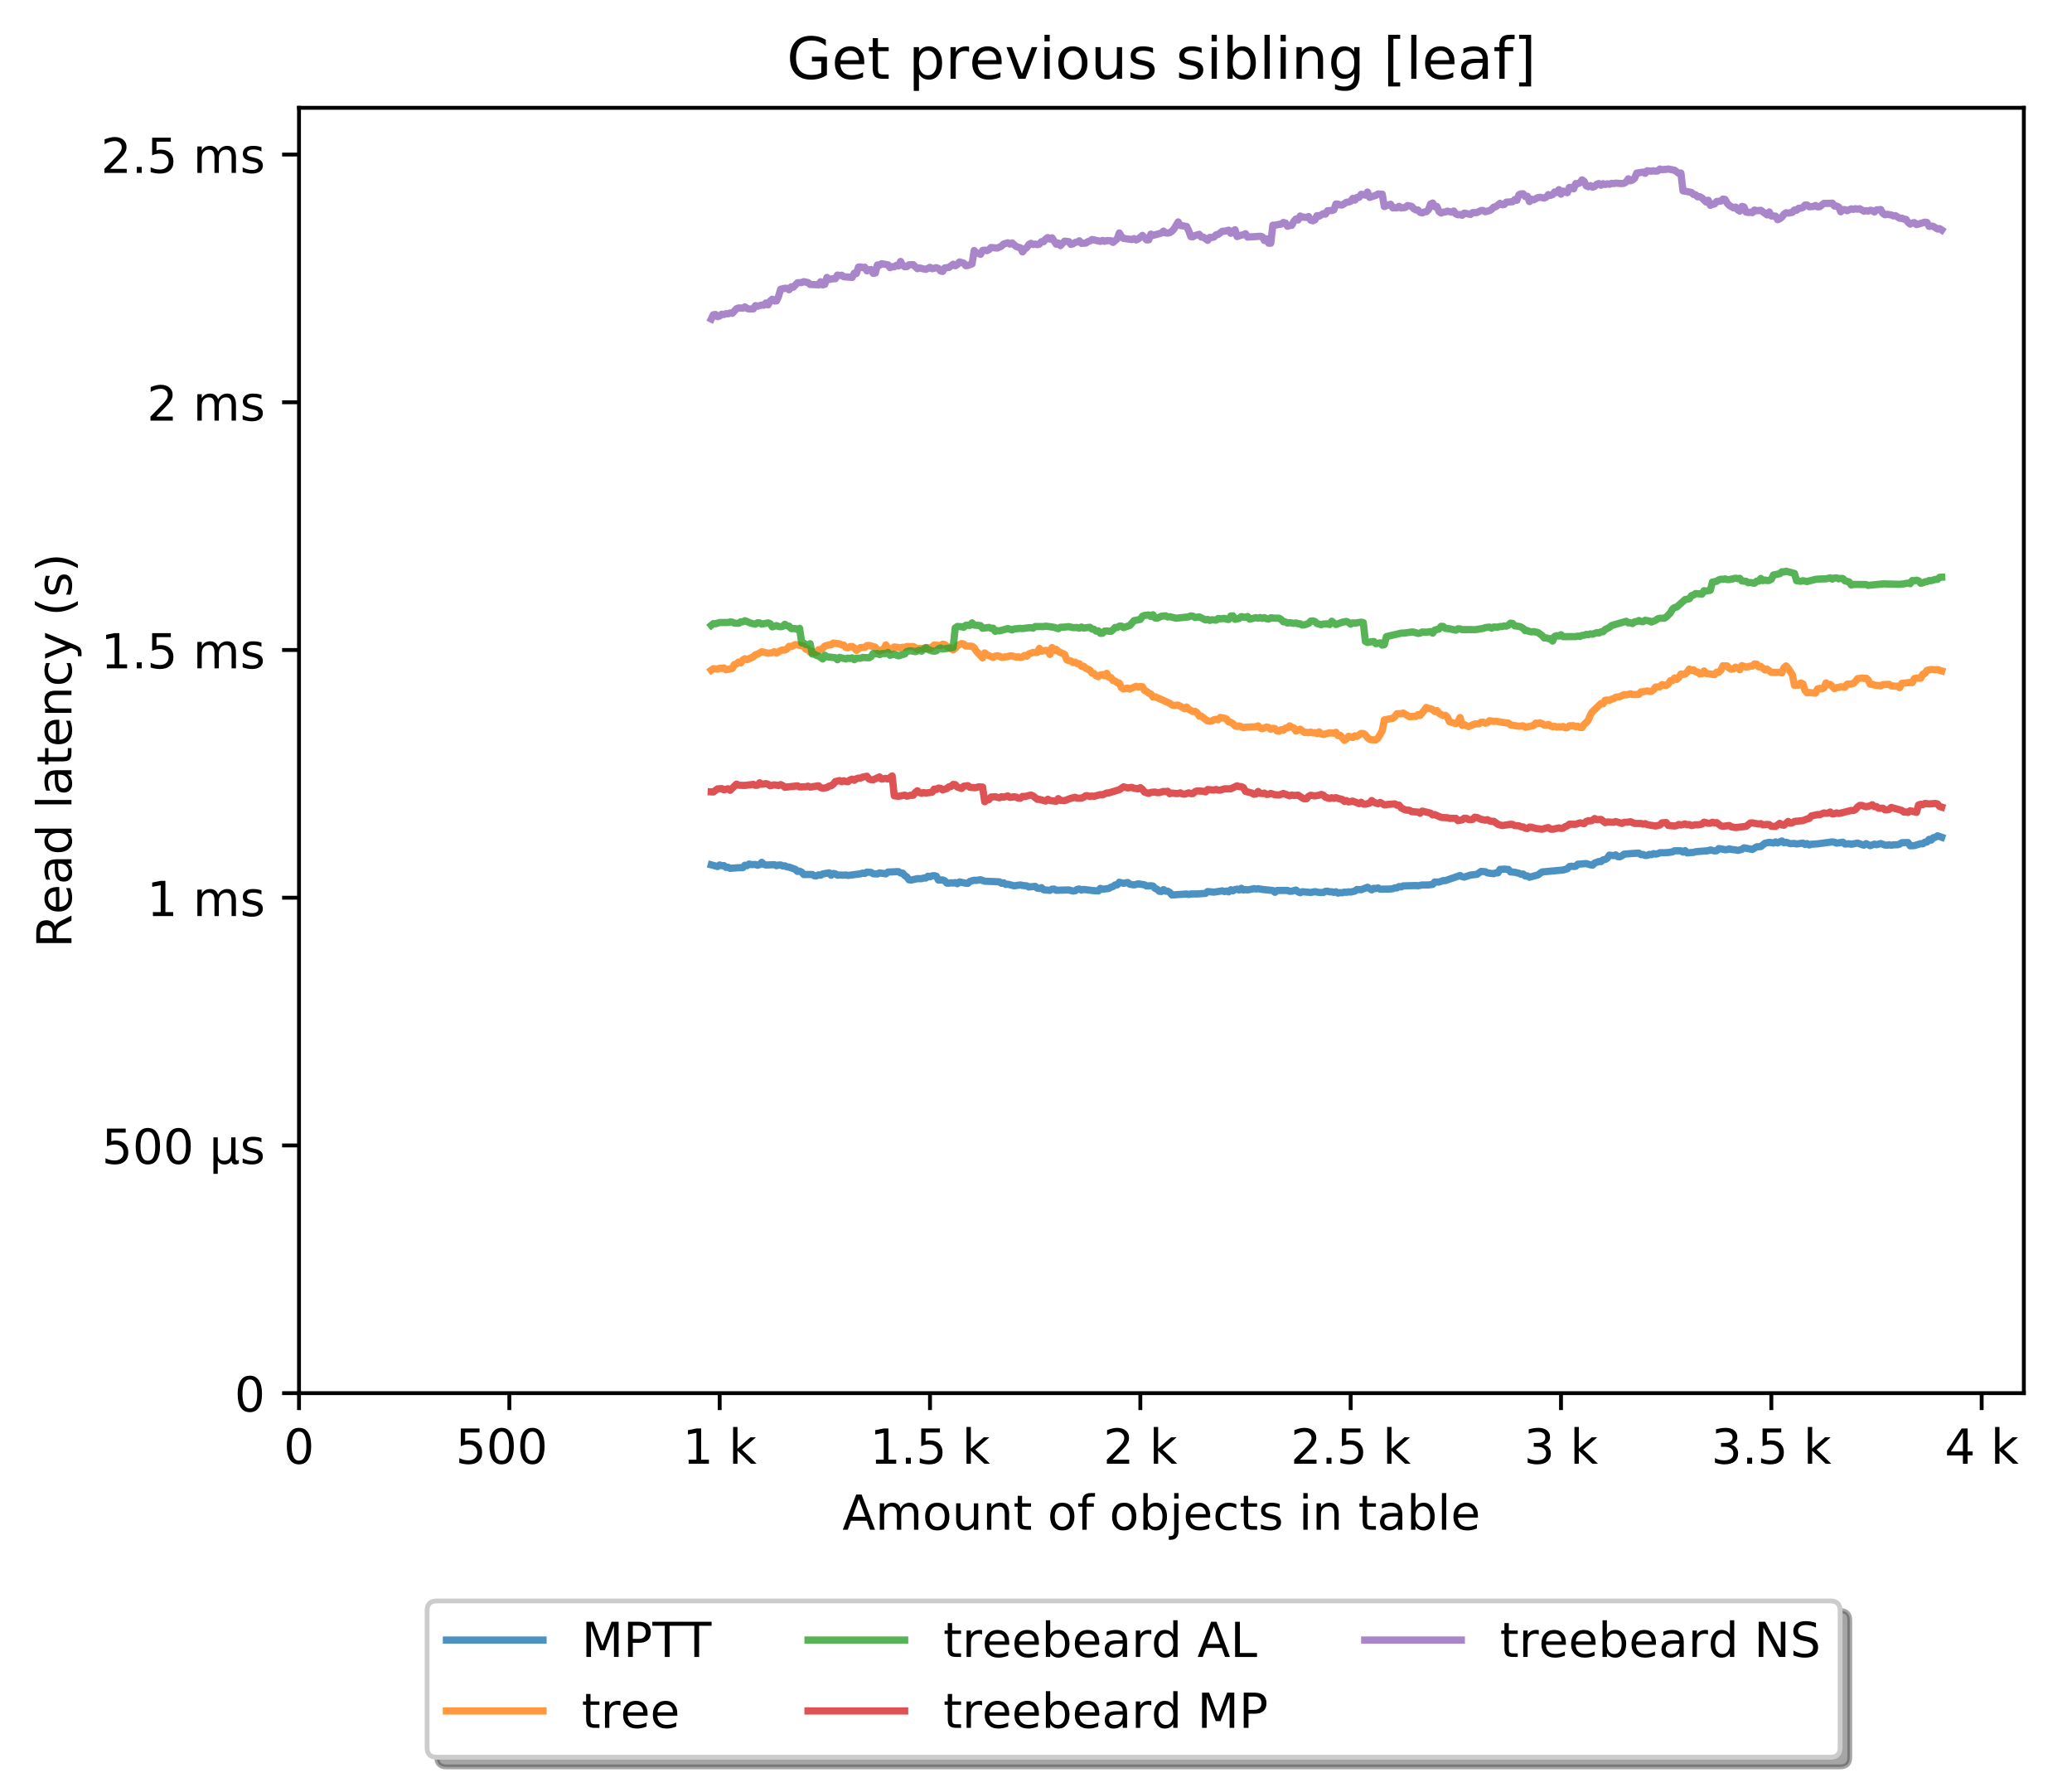 <?xml version="1.0" encoding="utf-8" standalone="no"?>
<!DOCTYPE svg PUBLIC "-//W3C//DTD SVG 1.1//EN"
  "http://www.w3.org/Graphics/SVG/1.1/DTD/svg11.dtd">
<!-- Created with matplotlib (http://matplotlib.org/) -->
<svg height="371pt" version="1.1" viewBox="0 0 429 371" width="429pt" xmlns="http://www.w3.org/2000/svg" xmlns:xlink="http://www.w3.org/1999/xlink">
 <defs>
  <style type="text/css">
*{stroke-linecap:butt;stroke-linejoin:round;}
  </style>
 </defs>
 <g id="figure_1">
  <g id="patch_1">
   <path d="M 0 371.002 
L 429.729 371.002 
L 429.729 0 
L 0 0 
z
" style="fill:#ffffff;"/>
  </g>
  <g id="axes_1">
   <g id="patch_2">
    <path d="M 61.909 288.43 
L 419.029 288.43 
L 419.029 22.318 
L 61.909 22.318 
z
" style="fill:#ffffff;"/>
   </g>
   <g id="matplotlib.axis_1">
    <g id="xtick_1">
     <g id="line2d_1">
      <defs>
       <path d="M 0 0 
L 0 3.5 
" id="mdfedd58931" style="stroke:#000000;stroke-width:0.8;"/>
      </defs>
      <g>
       <use style="stroke:#000000;stroke-width:0.8;" x="61.909" xlink:href="#mdfedd58931" y="288.43"/>
      </g>
     </g>
     <g id="text_1">
      <!-- 0 -->
      <defs>
       <path d="M 31.781 66.406 
Q 24.172 66.406 20.328 58.906 
Q 16.5 51.422 16.5 36.375 
Q 16.5 21.391 20.328 13.891 
Q 24.172 6.391 31.781 6.391 
Q 39.453 6.391 43.281 13.891 
Q 47.125 21.391 47.125 36.375 
Q 47.125 51.422 43.281 58.906 
Q 39.453 66.406 31.781 66.406 
z
M 31.781 74.219 
Q 44.047 74.219 50.516 64.516 
Q 56.984 54.828 56.984 36.375 
Q 56.984 17.969 50.516 8.266 
Q 44.047 -1.422 31.781 -1.422 
Q 19.531 -1.422 13.062 8.266 
Q 6.594 17.969 6.594 36.375 
Q 6.594 54.828 13.062 64.516 
Q 19.531 74.219 31.781 74.219 
z
" id="DejaVuSans-30"/>
      </defs>
      <g transform="translate(58.728 303.029)scale(0.1 -0.1)">
       <use xlink:href="#DejaVuSans-30"/>
      </g>
     </g>
    </g>
    <g id="xtick_2">
     <g id="line2d_2">
      <g>
       <use style="stroke:#000000;stroke-width:0.8;" x="105.458" xlink:href="#mdfedd58931" y="288.43"/>
      </g>
     </g>
     <g id="text_2">
      <!-- 500  -->
      <defs>
       <path d="M 10.797 72.906 
L 49.516 72.906 
L 49.516 64.594 
L 19.828 64.594 
L 19.828 46.734 
Q 21.969 47.469 24.109 47.828 
Q 26.266 48.188 28.422 48.188 
Q 40.625 48.188 47.75 41.5 
Q 54.891 34.812 54.891 23.391 
Q 54.891 11.625 47.562 5.094 
Q 40.234 -1.422 26.906 -1.422 
Q 22.312 -1.422 17.547 -0.641 
Q 12.797 0.141 7.719 1.703 
L 7.719 11.625 
Q 12.109 9.234 16.797 8.062 
Q 21.484 6.891 26.703 6.891 
Q 35.156 6.891 40.078 11.328 
Q 45.016 15.766 45.016 23.391 
Q 45.016 31 40.078 35.438 
Q 35.156 39.891 26.703 39.891 
Q 22.75 39.891 18.812 39.016 
Q 14.891 38.141 10.797 36.281 
z
" id="DejaVuSans-35"/>
       <path id="DejaVuSans-20"/>
      </defs>
      <g transform="translate(94.325 303.029)scale(0.1 -0.1)">
       <use xlink:href="#DejaVuSans-35"/>
       <use x="63.623" xlink:href="#DejaVuSans-30"/>
       <use x="127.246" xlink:href="#DejaVuSans-30"/>
       <use x="190.869" xlink:href="#DejaVuSans-20"/>
      </g>
     </g>
    </g>
    <g id="xtick_3">
     <g id="line2d_3">
      <g>
       <use style="stroke:#000000;stroke-width:0.8;" x="149.007" xlink:href="#mdfedd58931" y="288.43"/>
      </g>
     </g>
     <g id="text_3">
      <!-- 1 k -->
      <defs>
       <path d="M 12.406 8.297 
L 28.516 8.297 
L 28.516 63.922 
L 10.984 60.406 
L 10.984 69.391 
L 28.422 72.906 
L 38.281 72.906 
L 38.281 8.297 
L 54.391 8.297 
L 54.391 0 
L 12.406 0 
z
" id="DejaVuSans-31"/>
       <path d="M 9.078 75.984 
L 18.109 75.984 
L 18.109 31.109 
L 44.922 54.688 
L 56.391 54.688 
L 27.391 29.109 
L 57.625 0 
L 45.906 0 
L 18.109 26.703 
L 18.109 0 
L 9.078 0 
z
" id="DejaVuSans-6b"/>
      </defs>
      <g transform="translate(141.341 303.029)scale(0.1 -0.1)">
       <use xlink:href="#DejaVuSans-31"/>
       <use x="63.623" xlink:href="#DejaVuSans-20"/>
       <use x="95.41" xlink:href="#DejaVuSans-6b"/>
      </g>
     </g>
    </g>
    <g id="xtick_4">
     <g id="line2d_4">
      <g>
       <use style="stroke:#000000;stroke-width:0.8;" x="192.555" xlink:href="#mdfedd58931" y="288.43"/>
      </g>
     </g>
     <g id="text_4">
      <!-- 1.5 k -->
      <defs>
       <path d="M 10.688 12.406 
L 21 12.406 
L 21 0 
L 10.688 0 
z
" id="DejaVuSans-2e"/>
      </defs>
      <g transform="translate(180.119 303.029)scale(0.1 -0.1)">
       <use xlink:href="#DejaVuSans-31"/>
       <use x="63.623" xlink:href="#DejaVuSans-2e"/>
       <use x="95.41" xlink:href="#DejaVuSans-35"/>
       <use x="159.033" xlink:href="#DejaVuSans-20"/>
       <use x="190.82" xlink:href="#DejaVuSans-6b"/>
      </g>
     </g>
    </g>
    <g id="xtick_5">
     <g id="line2d_5">
      <g>
       <use style="stroke:#000000;stroke-width:0.8;" x="236.104" xlink:href="#mdfedd58931" y="288.43"/>
      </g>
     </g>
     <g id="text_5">
      <!-- 2 k -->
      <defs>
       <path d="M 19.188 8.297 
L 53.609 8.297 
L 53.609 0 
L 7.328 0 
L 7.328 8.297 
Q 12.938 14.109 22.625 23.891 
Q 32.328 33.688 34.812 36.531 
Q 39.547 41.844 41.422 45.531 
Q 43.312 49.219 43.312 52.781 
Q 43.312 58.594 39.234 62.25 
Q 35.156 65.922 28.609 65.922 
Q 23.969 65.922 18.812 64.312 
Q 13.672 62.703 7.812 59.422 
L 7.812 69.391 
Q 13.766 71.781 18.938 73 
Q 24.125 74.219 28.422 74.219 
Q 39.75 74.219 46.484 68.547 
Q 53.219 62.891 53.219 53.422 
Q 53.219 48.922 51.531 44.891 
Q 49.859 40.875 45.406 35.406 
Q 44.188 33.984 37.641 27.219 
Q 31.109 20.453 19.188 8.297 
z
" id="DejaVuSans-32"/>
      </defs>
      <g transform="translate(228.438 303.029)scale(0.1 -0.1)">
       <use xlink:href="#DejaVuSans-32"/>
       <use x="63.623" xlink:href="#DejaVuSans-20"/>
       <use x="95.41" xlink:href="#DejaVuSans-6b"/>
      </g>
     </g>
    </g>
    <g id="xtick_6">
     <g id="line2d_6">
      <g>
       <use style="stroke:#000000;stroke-width:0.8;" x="279.652" xlink:href="#mdfedd58931" y="288.43"/>
      </g>
     </g>
     <g id="text_6">
      <!-- 2.5 k -->
      <g transform="translate(267.216 303.029)scale(0.1 -0.1)">
       <use xlink:href="#DejaVuSans-32"/>
       <use x="63.623" xlink:href="#DejaVuSans-2e"/>
       <use x="95.41" xlink:href="#DejaVuSans-35"/>
       <use x="159.033" xlink:href="#DejaVuSans-20"/>
       <use x="190.82" xlink:href="#DejaVuSans-6b"/>
      </g>
     </g>
    </g>
    <g id="xtick_7">
     <g id="line2d_7">
      <g>
       <use style="stroke:#000000;stroke-width:0.8;" x="323.201" xlink:href="#mdfedd58931" y="288.43"/>
      </g>
     </g>
     <g id="text_7">
      <!-- 3 k -->
      <defs>
       <path d="M 40.578 39.312 
Q 47.656 37.797 51.625 33 
Q 55.609 28.219 55.609 21.188 
Q 55.609 10.406 48.188 4.484 
Q 40.766 -1.422 27.094 -1.422 
Q 22.516 -1.422 17.656 -0.516 
Q 12.797 0.391 7.625 2.203 
L 7.625 11.719 
Q 11.719 9.328 16.594 8.109 
Q 21.484 6.891 26.812 6.891 
Q 36.078 6.891 40.938 10.547 
Q 45.797 14.203 45.797 21.188 
Q 45.797 27.641 41.281 31.266 
Q 36.766 34.906 28.719 34.906 
L 20.219 34.906 
L 20.219 43.016 
L 29.109 43.016 
Q 36.375 43.016 40.234 45.922 
Q 44.094 48.828 44.094 54.297 
Q 44.094 59.906 40.109 62.906 
Q 36.141 65.922 28.719 65.922 
Q 24.656 65.922 20.016 65.031 
Q 15.375 64.156 9.812 62.312 
L 9.812 71.094 
Q 15.438 72.656 20.344 73.438 
Q 25.25 74.219 29.594 74.219 
Q 40.828 74.219 47.359 69.109 
Q 53.906 64.016 53.906 55.328 
Q 53.906 49.266 50.438 45.094 
Q 46.969 40.922 40.578 39.312 
z
" id="DejaVuSans-33"/>
      </defs>
      <g transform="translate(315.535 303.029)scale(0.1 -0.1)">
       <use xlink:href="#DejaVuSans-33"/>
       <use x="63.623" xlink:href="#DejaVuSans-20"/>
       <use x="95.41" xlink:href="#DejaVuSans-6b"/>
      </g>
     </g>
    </g>
    <g id="xtick_8">
     <g id="line2d_8">
      <g>
       <use style="stroke:#000000;stroke-width:0.8;" x="366.749" xlink:href="#mdfedd58931" y="288.43"/>
      </g>
     </g>
     <g id="text_8">
      <!-- 3.5 k -->
      <g transform="translate(354.313 303.029)scale(0.1 -0.1)">
       <use xlink:href="#DejaVuSans-33"/>
       <use x="63.623" xlink:href="#DejaVuSans-2e"/>
       <use x="95.41" xlink:href="#DejaVuSans-35"/>
       <use x="159.033" xlink:href="#DejaVuSans-20"/>
       <use x="190.82" xlink:href="#DejaVuSans-6b"/>
      </g>
     </g>
    </g>
    <g id="xtick_9">
     <g id="line2d_9">
      <g>
       <use style="stroke:#000000;stroke-width:0.8;" x="410.298" xlink:href="#mdfedd58931" y="288.43"/>
      </g>
     </g>
     <g id="text_9">
      <!-- 4 k -->
      <defs>
       <path d="M 37.797 64.312 
L 12.891 25.391 
L 37.797 25.391 
z
M 35.203 72.906 
L 47.609 72.906 
L 47.609 25.391 
L 58.016 25.391 
L 58.016 17.188 
L 47.609 17.188 
L 47.609 0 
L 37.797 0 
L 37.797 17.188 
L 4.891 17.188 
L 4.891 26.703 
z
" id="DejaVuSans-34"/>
      </defs>
      <g transform="translate(402.632 303.029)scale(0.1 -0.1)">
       <use xlink:href="#DejaVuSans-34"/>
       <use x="63.623" xlink:href="#DejaVuSans-20"/>
       <use x="95.41" xlink:href="#DejaVuSans-6b"/>
      </g>
     </g>
    </g>
    <g id="text_10">
     <!-- Amount of objects in table -->
     <defs>
      <path d="M 34.188 63.188 
L 20.797 26.906 
L 47.609 26.906 
z
M 28.609 72.906 
L 39.797 72.906 
L 67.578 0 
L 57.328 0 
L 50.688 18.703 
L 17.828 18.703 
L 11.188 0 
L 0.781 0 
z
" id="DejaVuSans-41"/>
      <path d="M 52 44.188 
Q 55.375 50.25 60.062 53.125 
Q 64.75 56 71.094 56 
Q 79.641 56 84.281 50.016 
Q 88.922 44.047 88.922 33.016 
L 88.922 0 
L 79.891 0 
L 79.891 32.719 
Q 79.891 40.578 77.094 44.375 
Q 74.312 48.188 68.609 48.188 
Q 61.625 48.188 57.562 43.547 
Q 53.516 38.922 53.516 30.906 
L 53.516 0 
L 44.484 0 
L 44.484 32.719 
Q 44.484 40.625 41.703 44.406 
Q 38.922 48.188 33.109 48.188 
Q 26.219 48.188 22.156 43.531 
Q 18.109 38.875 18.109 30.906 
L 18.109 0 
L 9.078 0 
L 9.078 54.688 
L 18.109 54.688 
L 18.109 46.188 
Q 21.188 51.219 25.484 53.609 
Q 29.781 56 35.688 56 
Q 41.656 56 45.828 52.969 
Q 50 49.953 52 44.188 
z
" id="DejaVuSans-6d"/>
      <path d="M 30.609 48.391 
Q 23.391 48.391 19.188 42.75 
Q 14.984 37.109 14.984 27.297 
Q 14.984 17.484 19.156 11.844 
Q 23.344 6.203 30.609 6.203 
Q 37.797 6.203 41.984 11.859 
Q 46.188 17.531 46.188 27.297 
Q 46.188 37.016 41.984 42.703 
Q 37.797 48.391 30.609 48.391 
z
M 30.609 56 
Q 42.328 56 49.016 48.375 
Q 55.719 40.766 55.719 27.297 
Q 55.719 13.875 49.016 6.219 
Q 42.328 -1.422 30.609 -1.422 
Q 18.844 -1.422 12.172 6.219 
Q 5.516 13.875 5.516 27.297 
Q 5.516 40.766 12.172 48.375 
Q 18.844 56 30.609 56 
z
" id="DejaVuSans-6f"/>
      <path d="M 8.5 21.578 
L 8.5 54.688 
L 17.484 54.688 
L 17.484 21.922 
Q 17.484 14.156 20.5 10.266 
Q 23.531 6.391 29.594 6.391 
Q 36.859 6.391 41.078 11.031 
Q 45.312 15.672 45.312 23.688 
L 45.312 54.688 
L 54.297 54.688 
L 54.297 0 
L 45.312 0 
L 45.312 8.406 
Q 42.047 3.422 37.719 1 
Q 33.406 -1.422 27.688 -1.422 
Q 18.266 -1.422 13.375 4.438 
Q 8.5 10.297 8.5 21.578 
z
M 31.109 56 
z
" id="DejaVuSans-75"/>
      <path d="M 54.891 33.016 
L 54.891 0 
L 45.906 0 
L 45.906 32.719 
Q 45.906 40.484 42.875 44.328 
Q 39.844 48.188 33.797 48.188 
Q 26.516 48.188 22.312 43.547 
Q 18.109 38.922 18.109 30.906 
L 18.109 0 
L 9.078 0 
L 9.078 54.688 
L 18.109 54.688 
L 18.109 46.188 
Q 21.344 51.125 25.703 53.562 
Q 30.078 56 35.797 56 
Q 45.219 56 50.047 50.172 
Q 54.891 44.344 54.891 33.016 
z
" id="DejaVuSans-6e"/>
      <path d="M 18.312 70.219 
L 18.312 54.688 
L 36.812 54.688 
L 36.812 47.703 
L 18.312 47.703 
L 18.312 18.016 
Q 18.312 11.328 20.141 9.422 
Q 21.969 7.516 27.594 7.516 
L 36.812 7.516 
L 36.812 0 
L 27.594 0 
Q 17.188 0 13.234 3.875 
Q 9.281 7.766 9.281 18.016 
L 9.281 47.703 
L 2.688 47.703 
L 2.688 54.688 
L 9.281 54.688 
L 9.281 70.219 
z
" id="DejaVuSans-74"/>
      <path d="M 37.109 75.984 
L 37.109 68.5 
L 28.516 68.5 
Q 23.688 68.5 21.797 66.547 
Q 19.922 64.594 19.922 59.516 
L 19.922 54.688 
L 34.719 54.688 
L 34.719 47.703 
L 19.922 47.703 
L 19.922 0 
L 10.891 0 
L 10.891 47.703 
L 2.297 47.703 
L 2.297 54.688 
L 10.891 54.688 
L 10.891 58.5 
Q 10.891 67.625 15.141 71.797 
Q 19.391 75.984 28.609 75.984 
z
" id="DejaVuSans-66"/>
      <path d="M 48.688 27.297 
Q 48.688 37.203 44.609 42.844 
Q 40.531 48.484 33.406 48.484 
Q 26.266 48.484 22.188 42.844 
Q 18.109 37.203 18.109 27.297 
Q 18.109 17.391 22.188 11.75 
Q 26.266 6.109 33.406 6.109 
Q 40.531 6.109 44.609 11.75 
Q 48.688 17.391 48.688 27.297 
z
M 18.109 46.391 
Q 20.953 51.266 25.266 53.625 
Q 29.594 56 35.594 56 
Q 45.562 56 51.781 48.094 
Q 58.016 40.188 58.016 27.297 
Q 58.016 14.406 51.781 6.484 
Q 45.562 -1.422 35.594 -1.422 
Q 29.594 -1.422 25.266 0.953 
Q 20.953 3.328 18.109 8.203 
L 18.109 0 
L 9.078 0 
L 9.078 75.984 
L 18.109 75.984 
z
" id="DejaVuSans-62"/>
      <path d="M 9.422 54.688 
L 18.406 54.688 
L 18.406 -0.984 
Q 18.406 -11.422 14.422 -16.109 
Q 10.453 -20.797 1.609 -20.797 
L -1.812 -20.797 
L -1.812 -13.188 
L 0.594 -13.188 
Q 5.719 -13.188 7.562 -10.812 
Q 9.422 -8.453 9.422 -0.984 
z
M 9.422 75.984 
L 18.406 75.984 
L 18.406 64.594 
L 9.422 64.594 
z
" id="DejaVuSans-6a"/>
      <path d="M 56.203 29.594 
L 56.203 25.203 
L 14.891 25.203 
Q 15.484 15.922 20.484 11.062 
Q 25.484 6.203 34.422 6.203 
Q 39.594 6.203 44.453 7.469 
Q 49.312 8.734 54.109 11.281 
L 54.109 2.781 
Q 49.266 0.734 44.188 -0.344 
Q 39.109 -1.422 33.891 -1.422 
Q 20.797 -1.422 13.156 6.188 
Q 5.516 13.812 5.516 26.812 
Q 5.516 40.234 12.766 48.109 
Q 20.016 56 32.328 56 
Q 43.359 56 49.781 48.891 
Q 56.203 41.797 56.203 29.594 
z
M 47.219 32.234 
Q 47.125 39.594 43.094 43.984 
Q 39.062 48.391 32.422 48.391 
Q 24.906 48.391 20.391 44.141 
Q 15.875 39.891 15.188 32.172 
z
" id="DejaVuSans-65"/>
      <path d="M 48.781 52.594 
L 48.781 44.188 
Q 44.969 46.297 41.141 47.344 
Q 37.312 48.391 33.406 48.391 
Q 24.656 48.391 19.812 42.844 
Q 14.984 37.312 14.984 27.297 
Q 14.984 17.281 19.812 11.734 
Q 24.656 6.203 33.406 6.203 
Q 37.312 6.203 41.141 7.25 
Q 44.969 8.297 48.781 10.406 
L 48.781 2.094 
Q 45.016 0.344 40.984 -0.531 
Q 36.969 -1.422 32.422 -1.422 
Q 20.062 -1.422 12.781 6.344 
Q 5.516 14.109 5.516 27.297 
Q 5.516 40.672 12.859 48.328 
Q 20.219 56 33.016 56 
Q 37.156 56 41.109 55.141 
Q 45.062 54.297 48.781 52.594 
z
" id="DejaVuSans-63"/>
      <path d="M 44.281 53.078 
L 44.281 44.578 
Q 40.484 46.531 36.375 47.5 
Q 32.281 48.484 27.875 48.484 
Q 21.188 48.484 17.844 46.438 
Q 14.5 44.391 14.5 40.281 
Q 14.5 37.156 16.891 35.375 
Q 19.281 33.594 26.516 31.984 
L 29.594 31.297 
Q 39.156 29.25 43.188 25.516 
Q 47.219 21.781 47.219 15.094 
Q 47.219 7.469 41.188 3.016 
Q 35.156 -1.422 24.609 -1.422 
Q 20.219 -1.422 15.453 -0.562 
Q 10.688 0.297 5.422 2 
L 5.422 11.281 
Q 10.406 8.688 15.234 7.391 
Q 20.062 6.109 24.812 6.109 
Q 31.156 6.109 34.562 8.281 
Q 37.984 10.453 37.984 14.406 
Q 37.984 18.062 35.516 20.016 
Q 33.062 21.969 24.703 23.781 
L 21.578 24.516 
Q 13.234 26.266 9.516 29.906 
Q 5.812 33.547 5.812 39.891 
Q 5.812 47.609 11.281 51.797 
Q 16.75 56 26.812 56 
Q 31.781 56 36.172 55.266 
Q 40.578 54.547 44.281 53.078 
z
" id="DejaVuSans-73"/>
      <path d="M 9.422 54.688 
L 18.406 54.688 
L 18.406 0 
L 9.422 0 
z
M 9.422 75.984 
L 18.406 75.984 
L 18.406 64.594 
L 9.422 64.594 
z
" id="DejaVuSans-69"/>
      <path d="M 34.281 27.484 
Q 23.391 27.484 19.188 25 
Q 14.984 22.516 14.984 16.5 
Q 14.984 11.719 18.141 8.906 
Q 21.297 6.109 26.703 6.109 
Q 34.188 6.109 38.703 11.406 
Q 43.219 16.703 43.219 25.484 
L 43.219 27.484 
z
M 52.203 31.203 
L 52.203 0 
L 43.219 0 
L 43.219 8.297 
Q 40.141 3.328 35.547 0.953 
Q 30.953 -1.422 24.312 -1.422 
Q 15.922 -1.422 10.953 3.297 
Q 6 8.016 6 15.922 
Q 6 25.141 12.172 29.828 
Q 18.359 34.516 30.609 34.516 
L 43.219 34.516 
L 43.219 35.406 
Q 43.219 41.609 39.141 45 
Q 35.062 48.391 27.688 48.391 
Q 23 48.391 18.547 47.266 
Q 14.109 46.141 10.016 43.891 
L 10.016 52.203 
Q 14.938 54.109 19.578 55.047 
Q 24.219 56 28.609 56 
Q 40.484 56 46.344 49.844 
Q 52.203 43.703 52.203 31.203 
z
" id="DejaVuSans-61"/>
      <path d="M 9.422 75.984 
L 18.406 75.984 
L 18.406 0 
L 9.422 0 
z
" id="DejaVuSans-6c"/>
     </defs>
     <g transform="translate(174.411 316.707)scale(0.1 -0.1)">
      <use xlink:href="#DejaVuSans-41"/>
      <use x="68.408" xlink:href="#DejaVuSans-6d"/>
      <use x="165.82" xlink:href="#DejaVuSans-6f"/>
      <use x="227.002" xlink:href="#DejaVuSans-75"/>
      <use x="290.381" xlink:href="#DejaVuSans-6e"/>
      <use x="353.76" xlink:href="#DejaVuSans-74"/>
      <use x="392.969" xlink:href="#DejaVuSans-20"/>
      <use x="424.756" xlink:href="#DejaVuSans-6f"/>
      <use x="485.938" xlink:href="#DejaVuSans-66"/>
      <use x="521.143" xlink:href="#DejaVuSans-20"/>
      <use x="552.93" xlink:href="#DejaVuSans-6f"/>
      <use x="614.111" xlink:href="#DejaVuSans-62"/>
      <use x="677.588" xlink:href="#DejaVuSans-6a"/>
      <use x="705.371" xlink:href="#DejaVuSans-65"/>
      <use x="766.895" xlink:href="#DejaVuSans-63"/>
      <use x="821.875" xlink:href="#DejaVuSans-74"/>
      <use x="861.084" xlink:href="#DejaVuSans-73"/>
      <use x="913.184" xlink:href="#DejaVuSans-20"/>
      <use x="944.971" xlink:href="#DejaVuSans-69"/>
      <use x="972.754" xlink:href="#DejaVuSans-6e"/>
      <use x="1036.133" xlink:href="#DejaVuSans-20"/>
      <use x="1067.92" xlink:href="#DejaVuSans-74"/>
      <use x="1107.129" xlink:href="#DejaVuSans-61"/>
      <use x="1168.408" xlink:href="#DejaVuSans-62"/>
      <use x="1231.885" xlink:href="#DejaVuSans-6c"/>
      <use x="1259.668" xlink:href="#DejaVuSans-65"/>
     </g>
    </g>
   </g>
   <g id="matplotlib.axis_2">
    <g id="ytick_1">
     <g id="line2d_10">
      <defs>
       <path d="M 0 0 
L -3.5 0 
" id="m49930e4307" style="stroke:#000000;stroke-width:0.8;"/>
      </defs>
      <g>
       <use style="stroke:#000000;stroke-width:0.8;" x="61.909" xlink:href="#m49930e4307" y="288.43"/>
      </g>
     </g>
     <g id="text_11">
      <!-- 0 -->
      <g transform="translate(48.547 292.229)scale(0.1 -0.1)">
       <use xlink:href="#DejaVuSans-30"/>
      </g>
     </g>
    </g>
    <g id="ytick_2">
     <g id="line2d_11">
      <g>
       <use style="stroke:#000000;stroke-width:0.8;" x="61.909" xlink:href="#m49930e4307" y="237.143"/>
      </g>
     </g>
     <g id="text_12">
      <!-- 500 µs -->
      <defs>
       <path d="M 8.5 -20.797 
L 8.5 54.688 
L 17.484 54.688 
L 17.484 20.703 
Q 17.484 13.625 20.844 10 
Q 24.219 6.391 30.812 6.391 
Q 38.031 6.391 41.672 10.484 
Q 45.312 14.594 45.312 22.797 
L 45.312 54.688 
L 54.297 54.688 
L 54.297 12.594 
Q 54.297 9.672 55.141 8.281 
Q 56 6.891 57.812 6.891 
Q 58.25 6.891 59.031 7.156 
Q 59.812 7.422 61.188 8.016 
L 61.188 0.781 
Q 59.188 -0.344 57.391 -0.875 
Q 55.609 -1.422 53.906 -1.422 
Q 50.531 -1.422 48.531 0.484 
Q 46.531 2.391 45.797 6.297 
Q 43.359 2.438 39.812 0.5 
Q 36.281 -1.422 31.5 -1.422 
Q 26.516 -1.422 23.016 0.484 
Q 19.531 2.391 17.484 6.203 
L 17.484 -20.797 
z
" id="DejaVuSans-b5"/>
      </defs>
      <g transform="translate(21.072 240.942)scale(0.1 -0.1)">
       <use xlink:href="#DejaVuSans-35"/>
       <use x="63.623" xlink:href="#DejaVuSans-30"/>
       <use x="127.246" xlink:href="#DejaVuSans-30"/>
       <use x="190.869" xlink:href="#DejaVuSans-20"/>
       <use x="222.656" xlink:href="#DejaVuSans-b5"/>
       <use x="286.279" xlink:href="#DejaVuSans-73"/>
      </g>
     </g>
    </g>
    <g id="ytick_3">
     <g id="line2d_12">
      <g>
       <use style="stroke:#000000;stroke-width:0.8;" x="61.909" xlink:href="#m49930e4307" y="185.856"/>
      </g>
     </g>
     <g id="text_13">
      <!-- 1 ms -->
      <g transform="translate(30.419 189.655)scale(0.1 -0.1)">
       <use xlink:href="#DejaVuSans-31"/>
       <use x="63.623" xlink:href="#DejaVuSans-20"/>
       <use x="95.41" xlink:href="#DejaVuSans-6d"/>
       <use x="192.822" xlink:href="#DejaVuSans-73"/>
      </g>
     </g>
    </g>
    <g id="ytick_4">
     <g id="line2d_13">
      <g>
       <use style="stroke:#000000;stroke-width:0.8;" x="61.909" xlink:href="#m49930e4307" y="134.569"/>
      </g>
     </g>
     <g id="text_14">
      <!-- 1.5 ms -->
      <g transform="translate(20.878 138.368)scale(0.1 -0.1)">
       <use xlink:href="#DejaVuSans-31"/>
       <use x="63.623" xlink:href="#DejaVuSans-2e"/>
       <use x="95.41" xlink:href="#DejaVuSans-35"/>
       <use x="159.033" xlink:href="#DejaVuSans-20"/>
       <use x="190.82" xlink:href="#DejaVuSans-6d"/>
       <use x="288.232" xlink:href="#DejaVuSans-73"/>
      </g>
     </g>
    </g>
    <g id="ytick_5">
     <g id="line2d_14">
      <g>
       <use style="stroke:#000000;stroke-width:0.8;" x="61.909" xlink:href="#m49930e4307" y="83.282"/>
      </g>
     </g>
     <g id="text_15">
      <!-- 2 ms -->
      <g transform="translate(30.419 87.081)scale(0.1 -0.1)">
       <use xlink:href="#DejaVuSans-32"/>
       <use x="63.623" xlink:href="#DejaVuSans-20"/>
       <use x="95.41" xlink:href="#DejaVuSans-6d"/>
       <use x="192.822" xlink:href="#DejaVuSans-73"/>
      </g>
     </g>
    </g>
    <g id="ytick_6">
     <g id="line2d_15">
      <g>
       <use style="stroke:#000000;stroke-width:0.8;" x="61.909" xlink:href="#m49930e4307" y="31.995"/>
      </g>
     </g>
     <g id="text_16">
      <!-- 2.5 ms -->
      <g transform="translate(20.878 35.794)scale(0.1 -0.1)">
       <use xlink:href="#DejaVuSans-32"/>
       <use x="63.623" xlink:href="#DejaVuSans-2e"/>
       <use x="95.41" xlink:href="#DejaVuSans-35"/>
       <use x="159.033" xlink:href="#DejaVuSans-20"/>
       <use x="190.82" xlink:href="#DejaVuSans-6d"/>
       <use x="288.232" xlink:href="#DejaVuSans-73"/>
      </g>
     </g>
    </g>
    <g id="text_17">
     <!-- Read latency (s) -->
     <defs>
      <path d="M 44.391 34.188 
Q 47.562 33.109 50.562 29.594 
Q 53.562 26.078 56.594 19.922 
L 66.609 0 
L 56 0 
L 46.688 18.703 
Q 43.062 26.031 39.672 28.422 
Q 36.281 30.812 30.422 30.812 
L 19.672 30.812 
L 19.672 0 
L 9.812 0 
L 9.812 72.906 
L 32.078 72.906 
Q 44.578 72.906 50.734 67.672 
Q 56.891 62.453 56.891 51.906 
Q 56.891 45.016 53.688 40.469 
Q 50.484 35.938 44.391 34.188 
z
M 19.672 64.797 
L 19.672 38.922 
L 32.078 38.922 
Q 39.203 38.922 42.844 42.219 
Q 46.484 45.516 46.484 51.906 
Q 46.484 58.297 42.844 61.547 
Q 39.203 64.797 32.078 64.797 
z
" id="DejaVuSans-52"/>
      <path d="M 45.406 46.391 
L 45.406 75.984 
L 54.391 75.984 
L 54.391 0 
L 45.406 0 
L 45.406 8.203 
Q 42.578 3.328 38.25 0.953 
Q 33.938 -1.422 27.875 -1.422 
Q 17.969 -1.422 11.734 6.484 
Q 5.516 14.406 5.516 27.297 
Q 5.516 40.188 11.734 48.094 
Q 17.969 56 27.875 56 
Q 33.938 56 38.25 53.625 
Q 42.578 51.266 45.406 46.391 
z
M 14.797 27.297 
Q 14.797 17.391 18.875 11.75 
Q 22.953 6.109 30.078 6.109 
Q 37.203 6.109 41.297 11.75 
Q 45.406 17.391 45.406 27.297 
Q 45.406 37.203 41.297 42.844 
Q 37.203 48.484 30.078 48.484 
Q 22.953 48.484 18.875 42.844 
Q 14.797 37.203 14.797 27.297 
z
" id="DejaVuSans-64"/>
      <path d="M 32.172 -5.078 
Q 28.375 -14.844 24.75 -17.812 
Q 21.141 -20.797 15.094 -20.797 
L 7.906 -20.797 
L 7.906 -13.281 
L 13.188 -13.281 
Q 16.891 -13.281 18.938 -11.516 
Q 21 -9.766 23.484 -3.219 
L 25.094 0.875 
L 2.984 54.688 
L 12.5 54.688 
L 29.594 11.922 
L 46.688 54.688 
L 56.203 54.688 
z
" id="DejaVuSans-79"/>
      <path d="M 31 75.875 
Q 24.469 64.656 21.281 53.656 
Q 18.109 42.672 18.109 31.391 
Q 18.109 20.125 21.312 9.062 
Q 24.516 -2 31 -13.188 
L 23.188 -13.188 
Q 15.875 -1.703 12.234 9.375 
Q 8.594 20.453 8.594 31.391 
Q 8.594 42.281 12.203 53.312 
Q 15.828 64.359 23.188 75.875 
z
" id="DejaVuSans-28"/>
      <path d="M 8.016 75.875 
L 15.828 75.875 
Q 23.141 64.359 26.781 53.312 
Q 30.422 42.281 30.422 31.391 
Q 30.422 20.453 26.781 9.375 
Q 23.141 -1.703 15.828 -13.188 
L 8.016 -13.188 
Q 14.5 -2 17.703 9.062 
Q 20.906 20.125 20.906 31.391 
Q 20.906 42.672 17.703 53.656 
Q 14.5 64.656 8.016 75.875 
z
" id="DejaVuSans-29"/>
     </defs>
     <g transform="translate(14.798 196.212)rotate(-90)scale(0.1 -0.1)">
      <use xlink:href="#DejaVuSans-52"/>
      <use x="69.42" xlink:href="#DejaVuSans-65"/>
      <use x="130.943" xlink:href="#DejaVuSans-61"/>
      <use x="192.223" xlink:href="#DejaVuSans-64"/>
      <use x="255.699" xlink:href="#DejaVuSans-20"/>
      <use x="287.486" xlink:href="#DejaVuSans-6c"/>
      <use x="315.27" xlink:href="#DejaVuSans-61"/>
      <use x="376.549" xlink:href="#DejaVuSans-74"/>
      <use x="415.758" xlink:href="#DejaVuSans-65"/>
      <use x="477.281" xlink:href="#DejaVuSans-6e"/>
      <use x="540.66" xlink:href="#DejaVuSans-63"/>
      <use x="595.641" xlink:href="#DejaVuSans-79"/>
      <use x="654.82" xlink:href="#DejaVuSans-20"/>
      <use x="686.607" xlink:href="#DejaVuSans-28"/>
      <use x="725.621" xlink:href="#DejaVuSans-73"/>
      <use x="777.721" xlink:href="#DejaVuSans-29"/>
     </g>
    </g>
   </g>
   <g id="line2d_16">
    <path clip-path="url(#pb3a428fec4)" d="M 147.265 179.049 
L 148.571 179.403 
L 149.007 179.071 
L 149.442 179.231 
L 149.877 179.207 
L 150.313 179.569 
L 150.748 179.547 
L 151.184 179.781 
L 152.926 179.636 
L 153.797 179.628 
L 154.232 179.13 
L 154.668 179.218 
L 155.103 178.875 
L 155.539 179.001 
L 156.41 178.967 
L 156.845 179.137 
L 157.281 178.994 
L 157.716 178.534 
L 158.152 178.943 
L 158.587 179.088 
L 160.329 179.013 
L 160.765 179.228 
L 161.2 179.087 
L 161.636 179.072 
L 162.071 179.286 
L 162.507 179.254 
L 162.942 179.481 
L 163.378 179.51 
L 164.684 179.982 
L 165.119 180.412 
L 165.555 180.362 
L 165.99 180.57 
L 166.426 181.055 
L 168.168 181.042 
L 168.603 181.306 
L 169.039 181.325 
L 169.474 181.122 
L 169.91 181.192 
L 170.345 180.94 
L 171.652 180.701 
L 172.087 181.195 
L 172.523 180.829 
L 172.958 180.904 
L 173.394 181.197 
L 173.829 181.153 
L 174.7 181.188 
L 175.136 181.145 
L 175.571 181.238 
L 178.184 180.905 
L 178.62 180.759 
L 179.055 180.833 
L 179.49 180.555 
L 180.361 180.613 
L 180.797 180.902 
L 181.668 180.939 
L 182.103 180.715 
L 183.41 180.914 
L 183.845 180.542 
L 186.023 180.452 
L 186.458 180.739 
L 186.894 180.768 
L 187.329 181.271 
L 187.765 181.551 
L 188.2 182.139 
L 188.636 182.206 
L 189.942 181.907 
L 190.813 181.919 
L 191.249 181.773 
L 191.684 181.786 
L 192.12 181.406 
L 192.555 181.53 
L 192.991 181.317 
L 193.426 181.292 
L 193.862 181.397 
L 194.297 182.189 
L 195.168 182.168 
L 195.603 182.352 
L 196.039 182.83 
L 196.474 182.856 
L 196.91 182.756 
L 197.345 182.826 
L 197.781 182.726 
L 198.216 182.953 
L 198.652 182.585 
L 199.958 182.856 
L 200.394 182.885 
L 200.829 182.47 
L 201.7 182.236 
L 202.136 182.271 
L 203.007 182.131 
L 203.878 182.436 
L 206.926 182.565 
L 207.362 182.868 
L 207.797 182.763 
L 208.233 183.113 
L 208.668 183.053 
L 209.974 183.394 
L 211.281 183.204 
L 211.716 183.323 
L 212.587 183.399 
L 213.023 183.637 
L 214.329 183.505 
L 214.765 183.886 
L 215.2 183.94 
L 215.636 183.779 
L 216.071 184.211 
L 217.378 184.334 
L 217.813 184.075 
L 218.249 184.069 
L 218.684 184.315 
L 221.297 184.242 
L 222.168 184.481 
L 222.604 184.414 
L 223.039 184.115 
L 223.475 184.057 
L 223.91 184.277 
L 224.346 184.136 
L 226.087 184.35 
L 226.958 184.429 
L 227.394 184.447 
L 227.829 183.915 
L 228.265 184.108 
L 229.571 183.936 
L 230.007 183.67 
L 230.442 183.544 
L 230.878 183.21 
L 231.313 183.192 
L 231.749 182.651 
L 232.62 182.879 
L 233.491 182.706 
L 233.926 183.058 
L 234.797 183.205 
L 235.668 182.981 
L 236.975 183.183 
L 237.41 183.436 
L 238.281 183.373 
L 238.717 183.432 
L 239.152 183.925 
L 239.588 184.096 
L 240.023 184.519 
L 240.458 184.573 
L 240.894 184.171 
L 241.329 184.499 
L 241.765 184.499 
L 242.2 184.753 
L 242.636 185.286 
L 245.684 185.085 
L 246.12 185.187 
L 246.555 185.077 
L 247.862 185.071 
L 249.604 184.958 
L 250.039 184.58 
L 251.346 184.702 
L 253.088 184.429 
L 253.523 184.582 
L 253.959 184.471 
L 254.394 184.642 
L 254.83 184.203 
L 255.265 184.433 
L 255.7 184.159 
L 256.136 184.087 
L 256.571 184.263 
L 257.007 183.907 
L 257.442 184.255 
L 257.878 184.181 
L 258.313 184.24 
L 259.184 184.084 
L 259.62 183.97 
L 260.055 184.054 
L 260.491 183.987 
L 261.362 184.136 
L 263.539 184.36 
L 263.975 184.736 
L 264.41 184.357 
L 266.588 184.342 
L 267.023 184.53 
L 267.459 184.506 
L 268.33 184.269 
L 268.765 184.636 
L 269.201 184.822 
L 269.636 184.612 
L 271.378 184.768 
L 272.249 184.596 
L 273.12 184.766 
L 273.991 184.771 
L 274.426 184.53 
L 274.862 184.507 
L 275.297 184.639 
L 275.733 184.62 
L 276.168 184.758 
L 276.604 184.621 
L 277.039 184.912 
L 277.475 184.792 
L 277.91 184.833 
L 278.346 184.687 
L 278.781 184.741 
L 279.217 184.633 
L 279.652 184.685 
L 280.523 184.482 
L 280.959 184.145 
L 281.83 184.206 
L 283.136 183.69 
L 284.007 184.226 
L 284.443 183.904 
L 284.878 183.964 
L 285.314 183.821 
L 285.749 184.083 
L 287.491 184.077 
L 288.362 183.996 
L 288.797 183.812 
L 289.233 183.825 
L 289.668 183.549 
L 290.104 183.623 
L 290.539 183.407 
L 293.152 183.334 
L 293.588 183.386 
L 294.459 183.213 
L 295.765 183.213 
L 296.636 183.09 
L 297.072 182.598 
L 297.943 182.621 
L 298.814 182.306 
L 299.249 182.315 
L 302.297 181.257 
L 302.733 181.496 
L 303.168 181.588 
L 304.475 181.158 
L 305.781 181.02 
L 306.652 180.407 
L 307.523 180.47 
L 307.959 180.713 
L 309.265 180.885 
L 309.701 180.703 
L 310.136 180.709 
L 310.572 179.981 
L 311.443 179.941 
L 312.314 179.999 
L 312.749 180.517 
L 313.62 180.587 
L 314.491 180.795 
L 314.927 181.007 
L 315.362 180.948 
L 315.798 181.366 
L 316.233 181.341 
L 316.668 181.622 
L 317.975 181.257 
L 318.41 181.14 
L 319.281 180.52 
L 323.636 180.119 
L 324.507 179.866 
L 324.943 179.404 
L 325.378 179.325 
L 325.814 179.391 
L 326.249 179.34 
L 326.685 178.921 
L 328.427 178.785 
L 329.298 179.044 
L 329.733 179.115 
L 330.169 178.676 
L 331.04 178.358 
L 331.475 178.382 
L 331.91 178.019 
L 332.346 177.938 
L 332.781 177.676 
L 333.217 177.039 
L 334.088 177.14 
L 334.523 176.984 
L 334.959 177.353 
L 335.394 177.376 
L 335.83 177.169 
L 336.265 176.835 
L 338.007 176.693 
L 339.314 176.616 
L 339.749 176.935 
L 340.185 176.902 
L 340.62 177.104 
L 341.056 177.095 
L 341.491 176.881 
L 341.927 176.943 
L 342.362 176.732 
L 342.798 176.828 
L 343.233 176.747 
L 343.669 176.536 
L 344.54 176.544 
L 345.411 176.492 
L 346.281 176.367 
L 346.717 176.133 
L 348.023 176.14 
L 348.459 176.418 
L 348.894 176.107 
L 349.33 176.586 
L 350.201 176.487 
L 350.636 176.48 
L 351.072 176.332 
L 353.685 176.119 
L 354.12 175.967 
L 354.991 176.166 
L 355.427 176.121 
L 355.862 175.68 
L 356.733 175.826 
L 357.169 175.924 
L 357.604 175.901 
L 358.04 175.737 
L 358.475 175.857 
L 359.346 175.956 
L 359.782 176.062 
L 360.653 175.85 
L 361.088 175.525 
L 362.83 175.866 
L 363.701 175.318 
L 364.572 175.26 
L 365.443 174.572 
L 366.314 174.386 
L 367.185 174.535 
L 367.62 174.3 
L 368.056 174.516 
L 368.927 174.107 
L 369.362 174.471 
L 369.798 174.377 
L 370.669 174.662 
L 371.54 174.615 
L 371.975 174.728 
L 373.282 174.541 
L 373.717 174.824 
L 374.153 174.647 
L 374.588 174.932 
L 375.024 174.79 
L 376.33 174.696 
L 379.378 174.297 
L 379.814 174.357 
L 380.249 174.565 
L 381.556 174.36 
L 381.991 174.741 
L 382.862 174.679 
L 383.298 174.786 
L 384.604 174.537 
L 385.475 174.849 
L 385.911 174.976 
L 386.346 174.661 
L 387.217 175.078 
L 388.088 174.76 
L 388.524 174.882 
L 389.395 174.637 
L 390.266 174.952 
L 390.701 174.993 
L 391.137 174.886 
L 391.572 175.001 
L 392.007 174.902 
L 392.878 174.888 
L 393.314 174.754 
L 393.749 174.467 
L 395.056 174.429 
L 395.491 175.103 
L 396.362 175.066 
L 397.669 174.657 
L 398.104 174.7 
L 398.54 174.354 
L 398.975 174.327 
L 399.411 173.769 
L 399.846 173.93 
L 400.282 173.429 
L 400.717 173.339 
L 401.153 173.038 
L 402.024 173.338 
L 402.024 173.338 
" style="fill:none;opacity:0.8;stroke:#1f77b4;stroke-linecap:square;stroke-width:1.5;"/>
   </g>
   <g id="line2d_17">
    <path clip-path="url(#pb3a428fec4)" d="M 147.265 138.75 
L 147.7 138.442 
L 148.571 138.523 
L 149.007 138.35 
L 149.442 138.388 
L 149.877 138.287 
L 150.313 138.666 
L 151.619 138.387 
L 152.055 137.577 
L 152.49 137.445 
L 152.926 137.065 
L 153.361 137.266 
L 153.797 136.633 
L 154.232 136.386 
L 154.668 136.576 
L 155.974 135.966 
L 156.41 135.558 
L 156.845 135.429 
L 157.716 134.932 
L 159.023 135.234 
L 159.894 135.131 
L 160.329 134.932 
L 160.765 135.213 
L 161.636 134.674 
L 162.071 134.551 
L 162.507 134.591 
L 162.942 134.349 
L 163.378 133.8 
L 163.813 133.867 
L 164.684 133.449 
L 166.426 133.748 
L 166.861 134.42 
L 167.297 134.368 
L 167.732 135 
L 168.168 134.83 
L 168.603 135.186 
L 169.039 135.064 
L 169.474 134.521 
L 169.91 134.471 
L 170.345 134.226 
L 170.781 133.753 
L 171.652 133.497 
L 172.087 133.514 
L 172.523 133.134 
L 173.829 133.293 
L 174.265 133.534 
L 174.7 133.559 
L 175.136 134.038 
L 175.571 134.12 
L 176.007 133.87 
L 176.442 133.847 
L 176.878 134.131 
L 177.313 134.651 
L 178.184 134.06 
L 179.055 134.032 
L 179.49 133.653 
L 179.926 133.62 
L 181.232 133.98 
L 181.668 134.603 
L 182.103 134.802 
L 182.539 134.514 
L 182.974 134.526 
L 183.41 133.518 
L 183.845 134.155 
L 184.281 134.508 
L 185.152 133.944 
L 186.023 134.055 
L 186.458 134.129 
L 186.894 133.995 
L 187.329 134.052 
L 187.765 133.846 
L 188.636 133.868 
L 189.071 133.849 
L 189.507 134.067 
L 189.942 134.448 
L 190.378 134.242 
L 191.684 134.307 
L 192.12 134.108 
L 192.555 134.295 
L 193.426 133.544 
L 194.732 133.678 
L 195.168 133.378 
L 195.603 133.44 
L 196.474 134.089 
L 196.91 134.269 
L 197.345 134.572 
L 197.781 134.239 
L 198.216 133.689 
L 199.087 133.236 
L 199.523 133.324 
L 199.958 133.744 
L 200.829 133.776 
L 201.265 133.816 
L 201.7 134.096 
L 202.136 134.802 
L 203.442 136.207 
L 203.878 135.175 
L 204.313 135.56 
L 205.62 136.122 
L 206.055 135.834 
L 206.491 135.758 
L 206.926 135.848 
L 207.362 136.101 
L 208.233 135.989 
L 208.668 135.951 
L 209.104 135.786 
L 209.539 135.804 
L 210.41 136.043 
L 210.845 135.971 
L 211.281 136.111 
L 211.716 135.993 
L 212.152 135.692 
L 212.587 135.862 
L 213.023 135.378 
L 213.894 135.079 
L 214.765 135.079 
L 215.2 134.244 
L 215.636 134.815 
L 216.507 134.655 
L 216.942 134.678 
L 217.378 135.491 
L 217.813 134.066 
L 218.249 134.667 
L 218.684 134.433 
L 219.12 134.884 
L 220.426 135.474 
L 220.862 136.582 
L 221.297 136.794 
L 221.733 136.846 
L 222.168 137.179 
L 222.604 137.085 
L 223.039 137.383 
L 223.475 137.401 
L 223.91 137.948 
L 224.346 137.927 
L 224.781 138.325 
L 225.652 138.719 
L 226.087 139.349 
L 226.523 139.437 
L 226.958 139.914 
L 227.394 140.088 
L 227.829 139.735 
L 228.265 139.656 
L 228.7 139.913 
L 229.136 139.404 
L 229.571 140.187 
L 230.007 140.27 
L 230.442 140.877 
L 230.878 140.992 
L 231.313 141.336 
L 231.749 141.429 
L 232.184 142.362 
L 232.62 142.644 
L 233.491 142.452 
L 233.926 142.645 
L 235.233 142.078 
L 235.668 142.243 
L 236.104 142.133 
L 236.539 142.175 
L 236.975 142.946 
L 237.41 143.142 
L 237.846 143.498 
L 238.281 143.677 
L 238.717 144.308 
L 239.152 144.24 
L 240.894 145.017 
L 242.2 145.614 
L 242.636 145.931 
L 243.071 146.06 
L 243.942 145.978 
L 245.249 146.71 
L 245.684 146.379 
L 246.12 146.831 
L 246.991 147.31 
L 247.426 147.265 
L 247.862 147.565 
L 248.297 148.259 
L 248.733 148.271 
L 249.604 148.958 
L 250.039 149.246 
L 250.475 149.332 
L 250.91 149.264 
L 251.346 149.008 
L 251.781 148.917 
L 252.217 149.011 
L 252.652 148.539 
L 253.523 148.682 
L 253.959 148.891 
L 254.394 149.46 
L 254.83 149.548 
L 255.265 149.809 
L 255.7 150.263 
L 256.136 150.405 
L 256.571 150.277 
L 257.442 150.66 
L 257.878 150.546 
L 259.62 150.482 
L 260.055 150.442 
L 260.491 150.282 
L 260.926 150.728 
L 261.362 150.857 
L 262.233 150.512 
L 262.668 150.61 
L 263.104 150.982 
L 263.539 150.787 
L 263.975 150.843 
L 264.41 151.327 
L 264.846 151.385 
L 265.281 151.051 
L 265.717 151.177 
L 266.152 150.748 
L 266.588 150.713 
L 267.023 150.278 
L 267.459 150.583 
L 267.894 150.692 
L 268.33 151.367 
L 269.201 150.964 
L 270.072 151.635 
L 270.507 151.607 
L 270.942 151.691 
L 271.378 151.557 
L 271.813 151.724 
L 272.249 151.683 
L 272.684 151.878 
L 273.12 151.526 
L 273.555 151.926 
L 273.991 152.068 
L 274.862 151.828 
L 275.297 151.715 
L 276.168 151.785 
L 276.604 151.613 
L 277.039 152.307 
L 277.475 152.214 
L 278.346 153.268 
L 278.781 152.966 
L 279.217 152.44 
L 280.088 152.698 
L 280.523 152.337 
L 280.959 152.462 
L 281.83 151.84 
L 282.265 151.861 
L 282.701 152.138 
L 283.136 152.717 
L 283.572 153.049 
L 284.007 153.165 
L 284.878 153.174 
L 285.314 152.818 
L 286.184 151.302 
L 286.62 149.034 
L 288.362 148.704 
L 288.797 148.374 
L 289.233 147.762 
L 290.104 147.754 
L 290.539 147.626 
L 291.846 148.389 
L 292.717 148.285 
L 293.152 148.326 
L 293.588 147.947 
L 294.023 148.128 
L 294.894 147.039 
L 295.33 146.457 
L 295.765 146.699 
L 296.201 146.739 
L 296.636 146.91 
L 297.072 147.312 
L 297.507 147.114 
L 297.943 147.68 
L 298.814 148.149 
L 299.249 148.09 
L 299.685 148.484 
L 300.12 149.429 
L 301.426 149.807 
L 301.862 149.487 
L 302.297 148.548 
L 302.733 150.161 
L 303.168 150.005 
L 304.039 150.431 
L 305.346 149.888 
L 306.217 149.849 
L 306.652 149.522 
L 307.088 149.491 
L 307.523 149.721 
L 307.959 149.627 
L 308.394 149.208 
L 309.265 149.353 
L 309.701 149.326 
L 311.878 149.666 
L 312.314 149.706 
L 312.749 150.072 
L 314.491 150.358 
L 315.362 150.267 
L 315.798 150.562 
L 317.539 150.205 
L 317.975 149.71 
L 318.41 149.787 
L 318.846 149.66 
L 319.281 149.811 
L 319.717 150.102 
L 320.152 150.127 
L 320.588 149.98 
L 321.023 150.294 
L 321.459 150.456 
L 321.894 150.365 
L 322.33 150.519 
L 322.765 150.453 
L 323.201 150.513 
L 323.636 150.408 
L 324.072 150.662 
L 324.507 150.632 
L 324.943 150.262 
L 325.814 150.245 
L 326.249 150.466 
L 326.685 150.339 
L 327.12 150.594 
L 327.556 150.633 
L 327.991 149.944 
L 328.427 149.584 
L 328.862 149.074 
L 329.298 147.976 
L 329.733 147.322 
L 331.475 145.655 
L 331.91 145.715 
L 332.346 144.976 
L 332.781 144.929 
L 333.217 145.004 
L 333.652 144.75 
L 334.088 144.658 
L 334.523 144.351 
L 335.394 144.238 
L 336.265 143.801 
L 336.701 143.871 
L 337.572 143.636 
L 338.007 143.787 
L 339.314 143.761 
L 339.749 143.239 
L 340.185 143.22 
L 341.056 143.035 
L 341.491 143.158 
L 341.927 143.134 
L 342.362 142.801 
L 342.798 142.231 
L 343.669 142.201 
L 344.104 141.727 
L 344.975 141.923 
L 345.411 141.597 
L 345.846 140.931 
L 346.281 140.901 
L 346.717 140.372 
L 347.152 140.661 
L 347.588 140.281 
L 348.023 139.543 
L 348.459 139.627 
L 348.894 139.559 
L 349.33 139.165 
L 349.765 138.515 
L 350.201 138.777 
L 350.636 138.656 
L 351.072 139.077 
L 351.507 139.12 
L 351.943 139.529 
L 352.378 139.483 
L 352.814 138.906 
L 353.249 139.422 
L 354.991 139.667 
L 355.427 139.171 
L 355.862 139.19 
L 356.298 138.746 
L 356.733 137.833 
L 357.604 137.873 
L 358.04 138.348 
L 358.475 138.566 
L 358.911 138.464 
L 359.346 138.113 
L 359.782 138.286 
L 360.217 138.645 
L 360.653 137.798 
L 361.523 138.115 
L 362.394 137.908 
L 362.83 137.891 
L 363.265 137.45 
L 363.701 137.482 
L 364.136 138.052 
L 364.572 137.969 
L 365.443 138.71 
L 365.878 138.53 
L 366.749 139.199 
L 368.491 139.201 
L 368.927 139.302 
L 369.362 138.237 
L 369.798 137.87 
L 370.233 138.353 
L 371.104 139.706 
L 371.54 141.888 
L 371.975 141.783 
L 372.411 141.865 
L 372.846 141.383 
L 373.282 141.592 
L 373.717 142.952 
L 374.153 143.443 
L 374.588 143.366 
L 375.895 143.51 
L 376.33 142.614 
L 376.765 142.519 
L 377.201 142.619 
L 377.636 142.429 
L 378.072 141.372 
L 378.507 141.779 
L 378.943 141.694 
L 379.814 142.572 
L 380.249 142.366 
L 380.685 142.329 
L 381.12 142.173 
L 381.991 142.276 
L 382.427 141.66 
L 383.298 141.604 
L 383.733 141.488 
L 384.169 141.081 
L 384.604 140.512 
L 385.475 140.372 
L 385.911 140.467 
L 386.346 140.406 
L 386.782 140.752 
L 387.217 141.648 
L 387.653 141.667 
L 388.088 141.83 
L 389.395 141.992 
L 389.83 141.736 
L 391.137 141.673 
L 391.572 141.999 
L 392.443 142.066 
L 392.878 142.053 
L 393.314 142.359 
L 393.749 141.484 
L 395.491 141.287 
L 395.927 141.325 
L 396.362 140.488 
L 396.798 140.377 
L 397.669 140.418 
L 398.104 139.578 
L 398.54 139.441 
L 398.975 138.791 
L 399.846 138.6 
L 400.717 138.68 
L 401.153 138.632 
L 402.024 138.898 
L 402.024 138.898 
" style="fill:none;opacity:0.8;stroke:#ff7f0e;stroke-linecap:square;stroke-width:1.5;"/>
   </g>
   <g id="line2d_18">
    <path clip-path="url(#pb3a428fec4)" d="M 147.265 129.465 
L 147.7 129.109 
L 148.136 129.141 
L 149.007 128.882 
L 150.748 128.879 
L 151.184 128.761 
L 151.619 128.8 
L 152.055 129.012 
L 152.926 129.045 
L 153.361 128.73 
L 153.797 128.727 
L 154.232 128.507 
L 155.539 129.046 
L 156.41 129.214 
L 156.845 128.931 
L 157.281 128.956 
L 157.716 129.209 
L 159.023 128.96 
L 159.458 129.116 
L 159.894 129.779 
L 160.765 129.512 
L 161.2 129.714 
L 161.636 129.751 
L 162.071 129.67 
L 162.507 129.245 
L 162.942 129.567 
L 163.378 129.635 
L 163.813 130.135 
L 164.684 130.136 
L 165.119 130.328 
L 165.555 130.09 
L 165.99 133.108 
L 166.426 133.147 
L 166.861 133.447 
L 167.297 133.503 
L 167.732 133.269 
L 168.168 135.402 
L 168.603 135.424 
L 169.039 135.7 
L 169.474 135.795 
L 170.345 136.426 
L 170.781 135.656 
L 171.216 135.977 
L 172.958 136.166 
L 173.394 136.585 
L 173.829 136.096 
L 175.136 136.433 
L 175.571 136.242 
L 176.007 136.331 
L 176.442 136.186 
L 176.878 136.574 
L 177.313 136.261 
L 178.184 136.276 
L 178.62 136.103 
L 179.926 136.185 
L 180.361 135.922 
L 180.797 135.281 
L 181.232 135.363 
L 181.668 135.284 
L 182.103 135.527 
L 182.539 135.319 
L 183.41 135.287 
L 183.845 135.074 
L 184.281 135.669 
L 185.152 135.425 
L 186.023 135.781 
L 187.329 135.378 
L 187.765 134.883 
L 188.2 134.747 
L 188.636 134.744 
L 189.507 134.916 
L 190.378 134.623 
L 190.813 134.818 
L 191.684 134.052 
L 192.12 134.456 
L 192.991 134.761 
L 193.426 134.816 
L 193.862 134.739 
L 194.297 134.346 
L 194.732 134.148 
L 195.168 134.371 
L 197.345 134.066 
L 197.781 129.995 
L 198.216 129.698 
L 199.087 129.754 
L 199.523 129.863 
L 199.958 129.456 
L 200.829 129.475 
L 201.265 128.957 
L 201.7 129.417 
L 203.007 129.517 
L 203.442 130.076 
L 204.749 129.89 
L 205.184 130.087 
L 205.62 130.049 
L 206.055 130.707 
L 206.491 130.558 
L 206.926 130.61 
L 208.668 130.128 
L 209.539 130.416 
L 209.974 130.217 
L 211.281 130.09 
L 211.716 130.135 
L 213.023 129.957 
L 213.458 129.948 
L 213.894 130.053 
L 214.329 129.71 
L 216.071 129.721 
L 216.507 129.636 
L 217.378 129.745 
L 218.249 129.874 
L 219.12 130.157 
L 219.555 129.867 
L 220.426 129.826 
L 221.297 129.734 
L 222.168 129.938 
L 223.039 129.905 
L 223.475 130.06 
L 223.91 129.81 
L 224.346 130.026 
L 225.652 129.861 
L 226.087 130.238 
L 226.523 130.286 
L 226.958 130.669 
L 227.394 130.593 
L 227.829 131.117 
L 228.265 131.103 
L 228.7 130.652 
L 229.136 130.63 
L 230.007 130.718 
L 230.442 130.39 
L 230.878 129.902 
L 231.313 129.926 
L 231.749 129.633 
L 232.184 129.615 
L 232.62 129.935 
L 233.926 129.485 
L 234.797 128.494 
L 236.104 128.234 
L 236.539 127.581 
L 236.975 127.403 
L 237.846 127.319 
L 238.281 127.632 
L 238.717 127.27 
L 239.152 127.94 
L 239.588 127.999 
L 240.458 127.579 
L 241.329 127.492 
L 241.765 127.728 
L 242.2 127.673 
L 243.507 127.99 
L 246.12 127.71 
L 246.555 127.507 
L 246.991 127.572 
L 247.426 127.842 
L 248.297 127.715 
L 249.604 128.346 
L 250.039 128.239 
L 250.475 128.442 
L 250.91 128.303 
L 251.781 128.4 
L 252.217 128.056 
L 252.652 128.118 
L 253.523 128.022 
L 253.959 128.201 
L 254.394 128.249 
L 254.83 127.534 
L 255.265 127.503 
L 255.7 128.214 
L 256.571 128.031 
L 257.007 127.658 
L 257.878 127.823 
L 258.313 127.636 
L 258.749 128.186 
L 260.055 127.872 
L 260.491 127.992 
L 260.926 127.842 
L 261.362 128.019 
L 261.797 127.87 
L 262.233 128.097 
L 262.668 128.166 
L 263.104 127.908 
L 263.975 127.981 
L 264.846 127.995 
L 265.281 128.27 
L 265.717 128.73 
L 266.152 128.767 
L 266.588 128.99 
L 267.023 128.893 
L 267.894 129.06 
L 268.33 128.968 
L 268.765 129.147 
L 269.201 129.144 
L 269.636 129.406 
L 270.072 129.368 
L 270.942 129.071 
L 271.378 128.592 
L 271.813 128.541 
L 272.249 128.685 
L 272.684 129.098 
L 273.555 129.334 
L 273.991 129.19 
L 274.862 129.149 
L 275.297 129.292 
L 275.733 128.619 
L 276.604 129.295 
L 277.91 128.823 
L 278.781 128.658 
L 279.217 128.867 
L 279.652 129.226 
L 280.088 128.955 
L 280.523 129.004 
L 281.83 128.806 
L 282.265 128.895 
L 282.701 132.794 
L 283.136 133.011 
L 284.007 132.845 
L 284.443 132.818 
L 284.878 133.266 
L 285.749 133.084 
L 286.184 133.559 
L 286.62 133.449 
L 287.055 131.793 
L 290.104 131.086 
L 290.975 131.036 
L 292.281 130.84 
L 292.717 130.863 
L 293.588 131.138 
L 294.023 131.081 
L 294.459 130.841 
L 295.33 130.889 
L 296.201 130.755 
L 296.636 131.079 
L 297.072 130.436 
L 297.943 130.231 
L 298.378 129.672 
L 298.814 129.7 
L 299.249 130.098 
L 300.12 130.173 
L 301.426 130.469 
L 301.862 130.177 
L 302.297 130.201 
L 302.733 130.349 
L 304.475 130.345 
L 305.346 130.374 
L 307.088 130.102 
L 307.523 129.932 
L 308.394 129.827 
L 308.83 130.06 
L 309.265 129.811 
L 310.136 129.837 
L 310.572 129.7 
L 311.007 129.718 
L 311.443 129.584 
L 311.878 129.634 
L 312.314 129.432 
L 312.749 129.012 
L 313.185 129.075 
L 313.62 129.57 
L 314.491 129.68 
L 314.927 129.817 
L 315.362 130.082 
L 315.798 130.575 
L 316.233 130.548 
L 316.668 130.749 
L 317.104 130.816 
L 317.539 130.762 
L 318.41 130.942 
L 319.281 131.564 
L 319.717 132.079 
L 320.152 132.052 
L 320.588 132.218 
L 321.023 132.222 
L 321.459 132.72 
L 321.894 131.746 
L 322.33 131.606 
L 322.765 131.686 
L 323.201 131.402 
L 323.636 131.811 
L 324.943 131.796 
L 326.249 131.792 
L 326.685 131.696 
L 327.12 131.771 
L 327.556 131.538 
L 327.991 131.509 
L 328.427 131.335 
L 328.862 131.404 
L 329.298 131.225 
L 329.733 131.303 
L 330.604 130.969 
L 331.04 131.068 
L 331.475 130.807 
L 331.91 130.78 
L 332.346 130.313 
L 333.217 129.904 
L 333.652 129.516 
L 336.701 128.619 
L 337.136 128.96 
L 337.572 128.934 
L 338.007 129.099 
L 338.443 128.728 
L 338.878 128.69 
L 339.314 128.463 
L 339.749 128.664 
L 340.185 128.712 
L 340.62 128.418 
L 341.491 128.564 
L 341.927 128.781 
L 342.798 128.423 
L 343.233 128.105 
L 343.669 127.995 
L 344.54 128 
L 344.975 127.762 
L 345.846 126.886 
L 346.281 126.1 
L 346.717 125.773 
L 347.152 125.687 
L 348.894 124.128 
L 349.765 123.961 
L 350.201 123.327 
L 350.636 123.197 
L 351.072 122.882 
L 352.378 122.996 
L 352.814 122.292 
L 353.249 122.376 
L 354.12 122.199 
L 354.556 120.509 
L 355.427 120.345 
L 355.862 120.053 
L 356.298 119.908 
L 356.733 119.938 
L 357.169 119.855 
L 357.604 119.982 
L 358.04 119.987 
L 359.346 119.708 
L 359.782 119.792 
L 360.217 119.734 
L 360.653 120.275 
L 361.523 120.35 
L 361.959 120.644 
L 362.394 120.596 
L 363.265 120.746 
L 363.701 120.319 
L 364.136 120.32 
L 364.572 119.758 
L 365.007 120.207 
L 365.443 120.083 
L 365.878 120.194 
L 366.314 120.164 
L 366.749 119.922 
L 367.185 119.041 
L 368.491 118.769 
L 368.927 118.374 
L 369.362 118.413 
L 369.798 118.257 
L 371.54 118.718 
L 371.975 120.224 
L 372.846 120.35 
L 373.282 120.218 
L 374.153 120.391 
L 375.895 119.944 
L 376.765 119.861 
L 378.072 119.84 
L 378.943 119.631 
L 379.378 119.894 
L 379.814 119.667 
L 380.249 119.635 
L 380.685 119.836 
L 381.12 119.741 
L 381.556 119.783 
L 381.991 120.244 
L 382.862 120.482 
L 383.298 121.12 
L 383.733 120.989 
L 386.346 121.012 
L 386.782 121.189 
L 389.83 120.883 
L 393.314 120.972 
L 394.185 120.874 
L 395.056 120.721 
L 395.491 120.847 
L 395.927 120.187 
L 396.362 120.25 
L 396.798 120.111 
L 397.233 120.248 
L 397.669 120.755 
L 398.104 120.667 
L 398.54 120.464 
L 398.975 120.403 
L 399.411 120.196 
L 399.846 120.212 
L 400.717 119.959 
L 401.153 119.947 
L 401.588 119.522 
L 402.024 119.497 
L 402.024 119.497 
" style="fill:none;opacity:0.8;stroke:#2ca02c;stroke-linecap:square;stroke-width:1.5;"/>
   </g>
   <g id="line2d_19">
    <path clip-path="url(#pb3a428fec4)" d="M 147.265 163.94 
L 147.7 163.961 
L 148.571 163.319 
L 149.442 163.263 
L 149.877 163.509 
L 150.748 163.302 
L 151.184 163.619 
L 152.49 162.343 
L 152.926 162.565 
L 154.232 162.609 
L 155.974 162.391 
L 156.41 162.588 
L 156.845 162.564 
L 157.281 162.061 
L 157.716 162.371 
L 158.587 162.232 
L 159.023 162.351 
L 159.458 162.677 
L 160.329 162.486 
L 161.2 162.636 
L 161.636 162.434 
L 162.071 162.646 
L 162.507 162.988 
L 165.119 162.698 
L 165.555 162.919 
L 166.861 162.875 
L 167.297 162.761 
L 167.732 162.954 
L 169.474 162.684 
L 169.91 163.063 
L 170.345 163.183 
L 171.216 163.049 
L 171.652 162.759 
L 172.087 162.674 
L 172.523 162.367 
L 172.958 161.809 
L 173.829 161.599 
L 174.265 161.838 
L 174.7 161.633 
L 175.136 161.799 
L 175.571 161.836 
L 176.007 161.458 
L 176.442 161.309 
L 176.878 161.544 
L 177.313 161.222 
L 177.749 161.093 
L 178.184 161.086 
L 178.62 160.881 
L 179.49 160.704 
L 179.926 161.276 
L 180.361 161.426 
L 180.797 161.438 
L 182.103 160.845 
L 182.539 161.293 
L 183.41 161.15 
L 183.845 161.281 
L 184.716 160.652 
L 185.152 164.755 
L 186.023 164.864 
L 187.329 164.618 
L 187.765 164.831 
L 188.636 164.631 
L 189.071 164.645 
L 189.507 164.074 
L 189.942 163.725 
L 190.378 164.096 
L 190.813 164.225 
L 191.249 164.084 
L 191.684 164.185 
L 192.991 164.011 
L 193.426 163.364 
L 193.862 163.458 
L 194.297 163.153 
L 194.732 163.209 
L 195.168 163.538 
L 196.039 163.247 
L 196.474 162.887 
L 196.91 162.82 
L 197.345 162.411 
L 197.781 162.445 
L 198.216 162.941 
L 199.087 163.238 
L 199.523 162.779 
L 200.394 162.653 
L 200.829 163.001 
L 201.7 163.072 
L 202.136 163.058 
L 202.571 162.902 
L 203.442 162.951 
L 203.878 165.977 
L 204.313 165.635 
L 204.749 165.553 
L 205.184 165.011 
L 206.055 164.947 
L 206.926 165.171 
L 207.362 164.945 
L 207.797 165.039 
L 208.668 164.778 
L 209.104 165.092 
L 209.974 164.963 
L 210.41 165.017 
L 210.845 165.246 
L 211.281 165.243 
L 211.716 164.878 
L 212.152 164.921 
L 213.458 164.594 
L 213.894 164.787 
L 214.765 165.479 
L 215.2 165.494 
L 216.507 165.849 
L 216.942 165.473 
L 217.378 165.733 
L 218.684 165.88 
L 219.12 165.342 
L 219.555 165.711 
L 220.426 165.76 
L 221.733 165.27 
L 222.604 165.063 
L 223.039 165.25 
L 223.91 165.233 
L 224.346 165.063 
L 224.781 164.748 
L 225.216 164.748 
L 225.652 164.897 
L 226.087 164.797 
L 226.523 164.865 
L 227.829 164.502 
L 228.265 164.567 
L 229.136 164.166 
L 229.571 164.161 
L 231.749 163.5 
L 232.62 162.907 
L 233.491 163.124 
L 234.362 163.011 
L 234.797 163.192 
L 235.668 163.315 
L 236.104 163.066 
L 236.539 163.416 
L 236.975 163.99 
L 237.846 164.259 
L 238.281 164.049 
L 239.152 163.979 
L 239.588 164.103 
L 240.023 164.102 
L 240.894 163.848 
L 241.329 163.909 
L 241.765 163.816 
L 242.2 164.322 
L 242.636 164.186 
L 243.507 164.285 
L 243.942 164.284 
L 244.378 164.143 
L 244.813 164.375 
L 245.249 164.421 
L 246.12 164.14 
L 246.555 164.302 
L 246.991 164.308 
L 247.426 163.895 
L 247.862 163.739 
L 249.168 163.819 
L 249.604 163.948 
L 250.039 163.454 
L 251.346 163.564 
L 251.781 163.446 
L 252.217 163.582 
L 252.652 163.583 
L 253.523 163.314 
L 254.83 163.307 
L 256.136 162.686 
L 256.571 162.86 
L 257.007 162.86 
L 257.442 163.065 
L 257.878 163.844 
L 258.749 164.061 
L 259.184 164.175 
L 259.62 164.44 
L 260.055 164.38 
L 260.491 163.862 
L 260.926 164.24 
L 261.362 164.298 
L 261.797 164.194 
L 262.233 164.466 
L 262.668 164.428 
L 263.104 164.261 
L 263.975 164.544 
L 264.846 164.595 
L 265.717 164.27 
L 267.023 164.766 
L 267.459 164.593 
L 267.894 164.694 
L 268.765 164.62 
L 269.636 165.193 
L 270.072 165.385 
L 270.507 165.358 
L 270.942 164.872 
L 271.378 164.641 
L 272.249 164.78 
L 273.12 164.628 
L 273.555 164.471 
L 273.991 164.607 
L 274.426 165.047 
L 275.297 165.304 
L 275.733 165.154 
L 276.168 165.264 
L 276.604 165.147 
L 277.475 165.423 
L 277.91 165.508 
L 278.346 165.905 
L 278.781 165.746 
L 279.217 166.021 
L 280.088 165.856 
L 281.394 166.379 
L 281.83 166.098 
L 282.265 166.465 
L 282.701 166.494 
L 283.572 166.263 
L 284.007 165.741 
L 284.443 166.1 
L 285.314 166.399 
L 285.749 166.133 
L 286.62 166.629 
L 287.491 166.532 
L 288.797 166.427 
L 289.233 166.705 
L 289.668 166.688 
L 290.104 167.256 
L 290.975 167.689 
L 291.846 167.759 
L 292.281 168.042 
L 293.588 168.122 
L 294.023 168.369 
L 294.459 167.925 
L 295.765 168.238 
L 296.201 168.354 
L 296.636 168.72 
L 297.072 168.649 
L 298.378 169.223 
L 299.685 169.297 
L 300.12 169.427 
L 301.426 169.419 
L 301.862 169.897 
L 302.733 169.738 
L 303.168 169.405 
L 303.604 169.415 
L 304.039 169.656 
L 304.475 169.704 
L 304.91 169.635 
L 305.346 169.192 
L 305.781 169.237 
L 306.652 169.63 
L 307.523 169.796 
L 307.959 169.695 
L 308.394 169.949 
L 308.83 170.053 
L 309.265 170.022 
L 310.136 170.659 
L 311.007 170.916 
L 312.749 170.656 
L 313.185 170.683 
L 313.62 170.925 
L 314.491 170.966 
L 314.927 171.168 
L 315.362 171.204 
L 315.798 171.463 
L 316.233 171.537 
L 316.668 171.237 
L 317.104 171.257 
L 317.975 171.512 
L 319.281 171.679 
L 320.152 171.419 
L 320.588 171.332 
L 321.023 171.653 
L 321.459 171.689 
L 322.765 171.397 
L 323.201 171.512 
L 323.636 171.459 
L 324.072 171.14 
L 324.507 170.979 
L 324.943 170.632 
L 326.249 170.659 
L 327.12 170.352 
L 327.991 170.521 
L 328.427 170.06 
L 328.862 169.91 
L 329.298 169.957 
L 329.733 169.823 
L 330.169 169.46 
L 330.604 169.698 
L 331.475 169.643 
L 332.346 170.321 
L 332.781 170.168 
L 334.088 170.244 
L 334.523 170.087 
L 335.83 170.471 
L 336.265 170.251 
L 337.136 170.208 
L 337.572 170.111 
L 338.443 170.483 
L 339.749 170.479 
L 340.185 170.62 
L 340.62 170.518 
L 341.056 170.734 
L 342.798 171.008 
L 343.669 170.8 
L 344.104 170.361 
L 344.975 170.288 
L 345.411 170.89 
L 346.717 171.005 
L 347.152 170.926 
L 347.588 170.685 
L 348.023 170.804 
L 348.894 170.58 
L 349.33 170.747 
L 349.765 170.716 
L 350.201 170.92 
L 351.072 170.738 
L 351.507 170.778 
L 352.378 170.623 
L 352.814 170.222 
L 353.685 170.455 
L 354.12 170.432 
L 354.556 170.223 
L 354.991 170.373 
L 355.427 170.307 
L 356.298 170.97 
L 356.733 171.067 
L 358.04 170.905 
L 358.475 171.187 
L 359.346 171.327 
L 361.523 171.083 
L 362.394 170.392 
L 362.83 170.362 
L 364.136 170.602 
L 364.572 170.514 
L 365.007 170.764 
L 365.878 170.69 
L 366.314 170.717 
L 366.749 171.067 
L 367.62 171.093 
L 368.491 170.457 
L 368.927 170.789 
L 369.362 170.844 
L 370.233 170.061 
L 370.669 170.433 
L 371.104 170.34 
L 371.54 170.053 
L 373.282 169.894 
L 374.153 169.549 
L 374.588 169.449 
L 375.024 168.932 
L 376.33 168.641 
L 376.765 168.679 
L 377.636 168.305 
L 378.072 168.392 
L 378.507 168.334 
L 378.943 168.113 
L 379.378 168.513 
L 379.814 168.483 
L 380.249 168.292 
L 380.685 168.423 
L 381.556 168.238 
L 382.427 168.002 
L 383.298 167.788 
L 383.733 167.811 
L 384.169 167.606 
L 384.604 167.085 
L 385.04 166.742 
L 385.475 166.748 
L 386.346 167.028 
L 387.217 166.825 
L 387.653 166.611 
L 388.088 166.991 
L 388.524 166.993 
L 388.959 167.342 
L 389.83 167.323 
L 390.266 167.644 
L 390.701 167.667 
L 391.137 167.571 
L 391.572 167.167 
L 393.749 167.773 
L 394.185 168.122 
L 394.62 168.092 
L 395.056 168.201 
L 395.491 167.847 
L 396.362 168.063 
L 396.798 168.184 
L 397.233 166.655 
L 397.669 166.515 
L 398.104 166.6 
L 398.54 166.34 
L 399.411 166.442 
L 400.717 166.34 
L 401.153 166.453 
L 401.588 166.967 
L 402.024 167.103 
L 402.024 167.103 
" style="fill:none;opacity:0.8;stroke:#d62728;stroke-linecap:square;stroke-width:1.5;"/>
   </g>
   <g id="line2d_20">
    <path clip-path="url(#pb3a428fec4)" d="M 147.265 66.053 
L 147.7 65.174 
L 148.136 65.101 
L 148.571 65.552 
L 149.007 65.416 
L 149.442 65.05 
L 149.877 65.116 
L 150.313 64.942 
L 150.748 64.962 
L 151.184 64.794 
L 151.619 64.866 
L 152.49 63.916 
L 152.926 63.753 
L 153.797 63.798 
L 154.232 63.536 
L 154.668 63.85 
L 155.103 63.976 
L 155.974 63.947 
L 156.41 63.275 
L 156.845 63.405 
L 157.716 63.156 
L 158.152 63.187 
L 158.587 62.731 
L 159.023 63.129 
L 159.458 62.331 
L 159.894 61.948 
L 160.329 62.317 
L 160.765 62.291 
L 161.2 61.33 
L 161.636 59.88 
L 162.507 59.679 
L 162.942 59.702 
L 163.378 59.984 
L 163.813 59.389 
L 164.249 59.458 
L 165.119 58.54 
L 165.99 58.494 
L 166.426 58.315 
L 167.297 58.505 
L 167.732 58.894 
L 169.039 58.939 
L 169.474 58.988 
L 169.91 58.333 
L 170.345 58.981 
L 170.781 58.842 
L 171.216 57.441 
L 171.652 57.861 
L 172.523 57.699 
L 172.958 57.703 
L 173.394 56.947 
L 173.829 57.042 
L 174.265 56.979 
L 174.7 57.294 
L 176.442 57.432 
L 176.878 56.556 
L 177.313 56.628 
L 177.749 55.289 
L 178.184 55.253 
L 178.62 55.419 
L 179.055 55.321 
L 179.49 56.07 
L 179.926 55.855 
L 180.361 55.81 
L 180.797 56.594 
L 181.232 56.514 
L 181.668 54.851 
L 182.103 54.919 
L 182.539 54.594 
L 183.845 54.831 
L 184.281 55.417 
L 184.716 55.202 
L 185.152 55.231 
L 185.587 54.938 
L 186.023 55.062 
L 186.458 54.138 
L 186.894 54.934 
L 187.329 55.225 
L 187.765 55.205 
L 188.2 54.821 
L 189.071 54.788 
L 189.942 55.62 
L 190.378 55.468 
L 191.684 55.776 
L 192.555 55.347 
L 192.991 55.635 
L 193.862 55.421 
L 194.297 55.584 
L 194.732 56.086 
L 195.168 56.195 
L 195.603 55.46 
L 196.474 55.375 
L 197.345 54.696 
L 197.781 55.017 
L 198.216 54.774 
L 198.652 54.232 
L 199.523 54.483 
L 199.958 55.005 
L 200.394 54.956 
L 201.265 54.624 
L 201.7 51.862 
L 202.136 52.409 
L 202.571 52.425 
L 203.007 52.66 
L 203.442 51.853 
L 203.878 51.78 
L 204.313 51.892 
L 204.749 51.699 
L 205.184 51.245 
L 206.491 51.357 
L 207.362 50.954 
L 207.797 50.512 
L 208.668 50.271 
L 209.104 50.528 
L 209.539 50.294 
L 210.41 51.045 
L 211.281 51.321 
L 211.716 52.156 
L 212.152 51.56 
L 212.587 51.275 
L 213.023 50.623 
L 213.458 50.382 
L 213.894 50.623 
L 214.329 50.534 
L 214.765 50.647 
L 215.2 50.536 
L 215.636 50.034 
L 216.071 50.041 
L 216.507 49.49 
L 216.942 49.183 
L 217.378 49.508 
L 217.813 49.244 
L 218.684 50.553 
L 219.12 50.315 
L 219.555 50.851 
L 220.426 49.929 
L 221.297 50.025 
L 221.733 50.598 
L 222.168 50.47 
L 222.604 50.191 
L 223.039 50.105 
L 223.475 49.852 
L 223.91 50.383 
L 224.781 50.333 
L 225.216 50.039 
L 225.652 49.906 
L 226.087 49.584 
L 227.829 49.972 
L 228.265 49.776 
L 228.7 49.952 
L 229.136 49.816 
L 230.007 49.836 
L 230.442 50.186 
L 231.313 49.46 
L 231.749 48.228 
L 232.184 48.944 
L 232.62 49.362 
L 234.362 49.592 
L 234.797 49.397 
L 235.233 49.675 
L 235.668 49.482 
L 236.539 48.734 
L 237.41 49.669 
L 237.846 49.653 
L 238.281 48.468 
L 238.717 48.735 
L 240.458 48.252 
L 240.894 47.849 
L 241.329 48.217 
L 241.765 48.259 
L 242.2 48.162 
L 242.636 47.87 
L 243.071 47.393 
L 243.942 45.949 
L 244.378 46.677 
L 245.684 46.883 
L 246.12 47.777 
L 246.555 48.992 
L 246.991 49.013 
L 247.426 48.767 
L 248.297 48.513 
L 248.733 49.087 
L 249.168 49.112 
L 250.039 49.756 
L 250.475 49.152 
L 250.91 49.171 
L 251.346 49.074 
L 251.781 48.612 
L 252.217 48.528 
L 253.088 47.868 
L 253.523 47.869 
L 254.394 47.66 
L 254.83 48.296 
L 255.265 47.848 
L 255.7 47.566 
L 256.136 48.972 
L 257.007 48.687 
L 257.442 48.594 
L 257.878 48.385 
L 258.313 49.083 
L 260.926 48.915 
L 261.362 49.028 
L 261.797 49.79 
L 262.233 49.445 
L 262.668 50.341 
L 263.104 50.351 
L 263.539 46.615 
L 263.975 46.63 
L 264.846 46.454 
L 265.281 46.395 
L 265.717 46.059 
L 266.152 46.178 
L 266.588 46.851 
L 267.023 46.68 
L 267.459 46.649 
L 267.894 45.804 
L 268.33 45.33 
L 268.765 45.547 
L 269.201 44.716 
L 269.636 44.953 
L 270.507 45.013 
L 270.942 44.83 
L 271.378 45.59 
L 271.813 45.707 
L 272.249 45.516 
L 272.684 44.644 
L 273.12 44.749 
L 273.991 44.234 
L 274.426 44.333 
L 274.862 43.629 
L 275.733 43.589 
L 276.168 43.456 
L 276.604 42.234 
L 277.039 42.265 
L 277.475 42.437 
L 277.91 42.433 
L 278.781 41.87 
L 279.217 41.84 
L 279.652 41.672 
L 280.088 41.076 
L 280.523 41.437 
L 280.959 40.866 
L 281.394 40.856 
L 281.83 40.22 
L 282.701 40.404 
L 283.136 39.765 
L 283.572 40.866 
L 284.878 40.445 
L 285.314 40.155 
L 286.184 40.205 
L 286.62 42.763 
L 287.491 42.405 
L 287.926 42.292 
L 288.362 43.023 
L 289.233 43.026 
L 289.668 42.716 
L 290.104 43.057 
L 290.975 42.938 
L 291.41 42.555 
L 292.281 42.727 
L 292.717 43.226 
L 293.152 43.467 
L 293.588 43.481 
L 294.023 43.968 
L 294.459 44.081 
L 294.894 43.882 
L 295.33 43.823 
L 295.765 43.41 
L 296.201 42.235 
L 296.636 42.038 
L 297.072 42.805 
L 297.507 42.752 
L 297.943 43.792 
L 298.378 44.113 
L 298.814 43.921 
L 299.249 43.885 
L 299.685 43.72 
L 300.556 43.913 
L 300.991 43.687 
L 301.426 44.276 
L 301.862 44.466 
L 302.297 44.413 
L 302.733 44.566 
L 303.168 44.116 
L 304.475 44.391 
L 304.91 44.017 
L 305.781 44.011 
L 306.652 43.582 
L 307.088 43.579 
L 307.523 43.831 
L 308.394 43.602 
L 308.83 43.355 
L 309.265 42.887 
L 309.701 42.795 
L 310.572 42.101 
L 311.007 42.378 
L 311.443 42.348 
L 311.878 41.856 
L 313.185 41.764 
L 313.62 41.326 
L 314.056 41.47 
L 314.491 40.326 
L 314.927 40.13 
L 315.362 40.119 
L 315.798 40.696 
L 316.233 40.631 
L 316.668 41.733 
L 317.104 41.238 
L 317.539 41.38 
L 318.41 40.91 
L 318.846 40.842 
L 319.717 41.01 
L 320.152 40.803 
L 320.588 40.291 
L 321.023 40.448 
L 321.459 40.289 
L 321.894 39.737 
L 322.33 39.864 
L 322.765 39.263 
L 323.201 40.198 
L 323.636 39.563 
L 324.507 39.895 
L 324.943 38.802 
L 325.378 38.807 
L 325.814 39.1 
L 326.249 38.008 
L 326.685 38.029 
L 327.12 37.829 
L 327.556 37.245 
L 327.991 37.537 
L 328.427 38.469 
L 328.862 38.66 
L 329.298 38.434 
L 329.733 38.75 
L 330.169 38.598 
L 330.604 38.138 
L 331.04 37.996 
L 331.475 38.342 
L 331.91 38.028 
L 332.346 38.201 
L 332.781 38.06 
L 333.217 38.154 
L 333.652 37.963 
L 334.088 38.004 
L 334.523 37.921 
L 335.83 38.004 
L 336.265 37.938 
L 336.701 37.662 
L 337.136 37.017 
L 337.572 37.429 
L 338.007 37.279 
L 338.443 36.889 
L 338.878 35.84 
L 340.185 35.639 
L 340.62 35.884 
L 341.056 35.354 
L 341.927 35.447 
L 342.362 35.359 
L 342.798 35.443 
L 343.233 35.383 
L 343.669 34.991 
L 344.104 35.127 
L 344.975 35.064 
L 345.411 34.99 
L 346.717 35.249 
L 347.588 35.89 
L 348.023 35.821 
L 348.459 39.508 
L 349.33 39.668 
L 350.201 39.845 
L 350.636 40.255 
L 351.072 40.338 
L 351.507 40.752 
L 351.943 40.722 
L 352.378 40.971 
L 353.249 41.828 
L 353.685 41.456 
L 354.12 42.514 
L 354.556 42.288 
L 354.991 42.23 
L 355.427 41.713 
L 356.298 41.629 
L 356.733 41.217 
L 357.169 41.293 
L 357.604 42.072 
L 358.04 42.536 
L 358.911 43.027 
L 359.346 42.867 
L 359.782 43.446 
L 360.217 43.703 
L 360.653 42.739 
L 361.088 42.851 
L 361.523 43.912 
L 361.959 43.997 
L 362.394 43.922 
L 362.83 44.029 
L 363.265 43.484 
L 363.701 43.633 
L 364.572 43.543 
L 365.443 44.189 
L 365.878 44.487 
L 366.314 43.882 
L 366.749 44.708 
L 367.62 44.735 
L 368.056 45.486 
L 368.491 45.296 
L 368.927 44.952 
L 369.362 44.35 
L 369.798 44.042 
L 370.233 44.118 
L 371.104 43.965 
L 371.54 43.467 
L 371.975 43.533 
L 372.411 43.107 
L 372.846 43.109 
L 373.282 42.954 
L 373.717 42.456 
L 374.153 42.441 
L 374.588 42.803 
L 375.459 42.745 
L 375.895 42.538 
L 376.33 42.829 
L 376.765 42.78 
L 377.636 42.107 
L 378.943 42.096 
L 379.378 42.051 
L 379.814 42.66 
L 380.249 42.654 
L 380.685 42.852 
L 381.12 43.844 
L 381.556 43.383 
L 381.991 43.402 
L 382.427 43.629 
L 383.298 43.237 
L 383.733 43.344 
L 384.169 43.214 
L 384.604 43.305 
L 385.04 43.216 
L 385.911 43.719 
L 386.346 43.612 
L 386.782 43.702 
L 387.217 43.534 
L 387.653 43.591 
L 388.088 43.888 
L 388.524 43.461 
L 389.395 43.384 
L 389.83 44.162 
L 390.266 44.458 
L 390.701 44.37 
L 391.572 44.491 
L 392.007 44.693 
L 392.443 44.649 
L 393.314 45.193 
L 393.749 45.163 
L 394.185 45.361 
L 394.62 45.414 
L 395.056 46.027 
L 395.491 46.394 
L 395.927 46.168 
L 396.362 46.093 
L 396.798 46.502 
L 398.54 45.996 
L 398.975 46.062 
L 399.411 46.872 
L 399.846 46.8 
L 400.282 46.865 
L 401.153 47.413 
L 401.588 47.326 
L 402.024 47.622 
L 402.024 47.622 
" style="fill:none;opacity:0.8;stroke:#9467bd;stroke-linecap:square;stroke-width:1.5;"/>
   </g>
   <g id="patch_3">
    <path d="M 61.909 288.43 
L 61.909 22.318 
" style="fill:none;stroke:#000000;stroke-linecap:square;stroke-linejoin:miter;stroke-width:0.8;"/>
   </g>
   <g id="patch_4">
    <path d="M 419.029 288.43 
L 419.029 22.318 
" style="fill:none;stroke:#000000;stroke-linecap:square;stroke-linejoin:miter;stroke-width:0.8;"/>
   </g>
   <g id="patch_5">
    <path d="M 61.909 288.43 
L 419.029 288.43 
" style="fill:none;stroke:#000000;stroke-linecap:square;stroke-linejoin:miter;stroke-width:0.8;"/>
   </g>
   <g id="patch_6">
    <path d="M 61.909 22.318 
L 419.029 22.318 
" style="fill:none;stroke:#000000;stroke-linecap:square;stroke-linejoin:miter;stroke-width:0.8;"/>
   </g>
   <g id="text_18">
    <!-- Get previous sibling [leaf] -->
    <defs>
     <path d="M 59.516 10.406 
L 59.516 29.984 
L 43.406 29.984 
L 43.406 38.094 
L 69.281 38.094 
L 69.281 6.781 
Q 63.578 2.734 56.688 0.656 
Q 49.812 -1.422 42 -1.422 
Q 24.906 -1.422 15.25 8.562 
Q 5.609 18.562 5.609 36.375 
Q 5.609 54.25 15.25 64.234 
Q 24.906 74.219 42 74.219 
Q 49.125 74.219 55.547 72.453 
Q 61.969 70.703 67.391 67.281 
L 67.391 56.781 
Q 61.922 61.422 55.766 63.766 
Q 49.609 66.109 42.828 66.109 
Q 29.438 66.109 22.719 58.641 
Q 16.016 51.172 16.016 36.375 
Q 16.016 21.625 22.719 14.156 
Q 29.438 6.688 42.828 6.688 
Q 48.047 6.688 52.141 7.594 
Q 56.25 8.5 59.516 10.406 
z
" id="DejaVuSans-47"/>
     <path d="M 18.109 8.203 
L 18.109 -20.797 
L 9.078 -20.797 
L 9.078 54.688 
L 18.109 54.688 
L 18.109 46.391 
Q 20.953 51.266 25.266 53.625 
Q 29.594 56 35.594 56 
Q 45.562 56 51.781 48.094 
Q 58.016 40.188 58.016 27.297 
Q 58.016 14.406 51.781 6.484 
Q 45.562 -1.422 35.594 -1.422 
Q 29.594 -1.422 25.266 0.953 
Q 20.953 3.328 18.109 8.203 
z
M 48.688 27.297 
Q 48.688 37.203 44.609 42.844 
Q 40.531 48.484 33.406 48.484 
Q 26.266 48.484 22.188 42.844 
Q 18.109 37.203 18.109 27.297 
Q 18.109 17.391 22.188 11.75 
Q 26.266 6.109 33.406 6.109 
Q 40.531 6.109 44.609 11.75 
Q 48.688 17.391 48.688 27.297 
z
" id="DejaVuSans-70"/>
     <path d="M 41.109 46.297 
Q 39.594 47.172 37.812 47.578 
Q 36.031 48 33.891 48 
Q 26.266 48 22.188 43.047 
Q 18.109 38.094 18.109 28.812 
L 18.109 0 
L 9.078 0 
L 9.078 54.688 
L 18.109 54.688 
L 18.109 46.188 
Q 20.953 51.172 25.484 53.578 
Q 30.031 56 36.531 56 
Q 37.453 56 38.578 55.875 
Q 39.703 55.766 41.062 55.516 
z
" id="DejaVuSans-72"/>
     <path d="M 2.984 54.688 
L 12.5 54.688 
L 29.594 8.797 
L 46.688 54.688 
L 56.203 54.688 
L 35.688 0 
L 23.484 0 
z
" id="DejaVuSans-76"/>
     <path d="M 45.406 27.984 
Q 45.406 37.75 41.375 43.109 
Q 37.359 48.484 30.078 48.484 
Q 22.859 48.484 18.828 43.109 
Q 14.797 37.75 14.797 27.984 
Q 14.797 18.266 18.828 12.891 
Q 22.859 7.516 30.078 7.516 
Q 37.359 7.516 41.375 12.891 
Q 45.406 18.266 45.406 27.984 
z
M 54.391 6.781 
Q 54.391 -7.172 48.188 -13.984 
Q 42 -20.797 29.203 -20.797 
Q 24.469 -20.797 20.266 -20.094 
Q 16.062 -19.391 12.109 -17.922 
L 12.109 -9.188 
Q 16.062 -11.328 19.922 -12.344 
Q 23.781 -13.375 27.781 -13.375 
Q 36.625 -13.375 41.016 -8.766 
Q 45.406 -4.156 45.406 5.172 
L 45.406 9.625 
Q 42.625 4.781 38.281 2.391 
Q 33.938 0 27.875 0 
Q 17.828 0 11.672 7.656 
Q 5.516 15.328 5.516 27.984 
Q 5.516 40.672 11.672 48.328 
Q 17.828 56 27.875 56 
Q 33.938 56 38.281 53.609 
Q 42.625 51.219 45.406 46.391 
L 45.406 54.688 
L 54.391 54.688 
z
" id="DejaVuSans-67"/>
     <path d="M 8.594 75.984 
L 29.297 75.984 
L 29.297 69 
L 17.578 69 
L 17.578 -6.203 
L 29.297 -6.203 
L 29.297 -13.188 
L 8.594 -13.188 
z
" id="DejaVuSans-5b"/>
     <path d="M 30.422 75.984 
L 30.422 -13.188 
L 9.719 -13.188 
L 9.719 -6.203 
L 21.391 -6.203 
L 21.391 69 
L 9.719 69 
L 9.719 75.984 
z
" id="DejaVuSans-5d"/>
    </defs>
    <g transform="translate(162.896 16.318)scale(0.12 -0.12)">
     <use xlink:href="#DejaVuSans-47"/>
     <use x="77.49" xlink:href="#DejaVuSans-65"/>
     <use x="139.014" xlink:href="#DejaVuSans-74"/>
     <use x="178.223" xlink:href="#DejaVuSans-20"/>
     <use x="210.01" xlink:href="#DejaVuSans-70"/>
     <use x="273.486" xlink:href="#DejaVuSans-72"/>
     <use x="314.568" xlink:href="#DejaVuSans-65"/>
     <use x="376.092" xlink:href="#DejaVuSans-76"/>
     <use x="435.271" xlink:href="#DejaVuSans-69"/>
     <use x="463.055" xlink:href="#DejaVuSans-6f"/>
     <use x="524.236" xlink:href="#DejaVuSans-75"/>
     <use x="587.615" xlink:href="#DejaVuSans-73"/>
     <use x="639.715" xlink:href="#DejaVuSans-20"/>
     <use x="671.502" xlink:href="#DejaVuSans-73"/>
     <use x="723.602" xlink:href="#DejaVuSans-69"/>
     <use x="751.385" xlink:href="#DejaVuSans-62"/>
     <use x="814.861" xlink:href="#DejaVuSans-6c"/>
     <use x="842.645" xlink:href="#DejaVuSans-69"/>
     <use x="870.428" xlink:href="#DejaVuSans-6e"/>
     <use x="933.807" xlink:href="#DejaVuSans-67"/>
     <use x="997.283" xlink:href="#DejaVuSans-20"/>
     <use x="1029.07" xlink:href="#DejaVuSans-5b"/>
     <use x="1068.084" xlink:href="#DejaVuSans-6c"/>
     <use x="1095.867" xlink:href="#DejaVuSans-65"/>
     <use x="1157.391" xlink:href="#DejaVuSans-61"/>
     <use x="1218.67" xlink:href="#DejaVuSans-66"/>
     <use x="1253.875" xlink:href="#DejaVuSans-5d"/>
    </g>
   </g>
   <g id="legend_1">
    <g id="patch_7">
     <path d="M 92.43 365.802 
L 380.989 365.802 
Q 382.989 365.802 382.989 363.802 
L 382.989 335.446 
Q 382.989 333.446 380.989 333.446 
L 92.43 333.446 
Q 90.43 333.446 90.43 335.446 
L 90.43 363.802 
Q 90.43 365.802 92.43 365.802 
z
" style="fill:#4c4c4c;opacity:0.5;stroke:#4c4c4c;stroke-linejoin:miter;"/>
    </g>
    <g id="patch_8">
     <path d="M 90.43 363.802 
L 378.989 363.802 
Q 380.989 363.802 380.989 361.802 
L 380.989 333.446 
Q 380.989 331.446 378.989 331.446 
L 90.43 331.446 
Q 88.43 331.446 88.43 333.446 
L 88.43 361.802 
Q 88.43 363.802 90.43 363.802 
z
" style="fill:#ffffff;stroke:#cccccc;stroke-linejoin:miter;"/>
    </g>
    <g id="line2d_21">
     <path d="M 92.43 339.545 
L 112.43 339.545 
" style="fill:none;opacity:0.8;stroke:#1f77b4;stroke-linecap:square;stroke-width:1.5;"/>
    </g>
    <g id="line2d_22"/>
    <g id="text_19">
     <!-- MPTT -->
     <defs>
      <path d="M 9.812 72.906 
L 24.516 72.906 
L 43.109 23.297 
L 61.812 72.906 
L 76.516 72.906 
L 76.516 0 
L 66.891 0 
L 66.891 64.016 
L 48.094 14.016 
L 38.188 14.016 
L 19.391 64.016 
L 19.391 0 
L 9.812 0 
z
" id="DejaVuSans-4d"/>
      <path d="M 19.672 64.797 
L 19.672 37.406 
L 32.078 37.406 
Q 38.969 37.406 42.719 40.969 
Q 46.484 44.531 46.484 51.125 
Q 46.484 57.672 42.719 61.234 
Q 38.969 64.797 32.078 64.797 
z
M 9.812 72.906 
L 32.078 72.906 
Q 44.344 72.906 50.609 67.359 
Q 56.891 61.812 56.891 51.125 
Q 56.891 40.328 50.609 34.812 
Q 44.344 29.297 32.078 29.297 
L 19.672 29.297 
L 19.672 0 
L 9.812 0 
z
" id="DejaVuSans-50"/>
      <path d="M -0.297 72.906 
L 61.375 72.906 
L 61.375 64.594 
L 35.5 64.594 
L 35.5 0 
L 25.594 0 
L 25.594 64.594 
L -0.297 64.594 
z
" id="DejaVuSans-54"/>
     </defs>
     <g transform="translate(120.43 343.045)scale(0.1 -0.1)">
      <use xlink:href="#DejaVuSans-4d"/>
      <use x="86.279" xlink:href="#DejaVuSans-50"/>
      <use x="146.582" xlink:href="#DejaVuSans-54"/>
      <use x="207.65" xlink:href="#DejaVuSans-54"/>
     </g>
    </g>
    <g id="line2d_23">
     <path d="M 92.43 354.223 
L 112.43 354.223 
" style="fill:none;opacity:0.8;stroke:#ff7f0e;stroke-linecap:square;stroke-width:1.5;"/>
    </g>
    <g id="line2d_24"/>
    <g id="text_20">
     <!-- tree -->
     <g transform="translate(120.43 357.723)scale(0.1 -0.1)">
      <use xlink:href="#DejaVuSans-74"/>
      <use x="39.209" xlink:href="#DejaVuSans-72"/>
      <use x="80.291" xlink:href="#DejaVuSans-65"/>
      <use x="141.814" xlink:href="#DejaVuSans-65"/>
     </g>
    </g>
    <g id="line2d_25">
     <path d="M 167.302 339.545 
L 187.302 339.545 
" style="fill:none;opacity:0.8;stroke:#2ca02c;stroke-linecap:square;stroke-width:1.5;"/>
    </g>
    <g id="line2d_26"/>
    <g id="text_21">
     <!-- treebeard AL -->
     <defs>
      <path d="M 9.812 72.906 
L 19.672 72.906 
L 19.672 8.297 
L 55.172 8.297 
L 55.172 0 
L 9.812 0 
z
" id="DejaVuSans-4c"/>
     </defs>
     <g transform="translate(195.302 343.045)scale(0.1 -0.1)">
      <use xlink:href="#DejaVuSans-74"/>
      <use x="39.209" xlink:href="#DejaVuSans-72"/>
      <use x="80.291" xlink:href="#DejaVuSans-65"/>
      <use x="141.814" xlink:href="#DejaVuSans-65"/>
      <use x="203.338" xlink:href="#DejaVuSans-62"/>
      <use x="266.814" xlink:href="#DejaVuSans-65"/>
      <use x="328.338" xlink:href="#DejaVuSans-61"/>
      <use x="389.617" xlink:href="#DejaVuSans-72"/>
      <use x="430.715" xlink:href="#DejaVuSans-64"/>
      <use x="494.191" xlink:href="#DejaVuSans-20"/>
      <use x="525.979" xlink:href="#DejaVuSans-41"/>
      <use x="594.387" xlink:href="#DejaVuSans-4c"/>
     </g>
    </g>
    <g id="line2d_27">
     <path d="M 167.302 354.223 
L 187.302 354.223 
" style="fill:none;opacity:0.8;stroke:#d62728;stroke-linecap:square;stroke-width:1.5;"/>
    </g>
    <g id="line2d_28"/>
    <g id="text_22">
     <!-- treebeard MP -->
     <g transform="translate(195.302 357.723)scale(0.1 -0.1)">
      <use xlink:href="#DejaVuSans-74"/>
      <use x="39.209" xlink:href="#DejaVuSans-72"/>
      <use x="80.291" xlink:href="#DejaVuSans-65"/>
      <use x="141.814" xlink:href="#DejaVuSans-65"/>
      <use x="203.338" xlink:href="#DejaVuSans-62"/>
      <use x="266.814" xlink:href="#DejaVuSans-65"/>
      <use x="328.338" xlink:href="#DejaVuSans-61"/>
      <use x="389.617" xlink:href="#DejaVuSans-72"/>
      <use x="430.715" xlink:href="#DejaVuSans-64"/>
      <use x="494.191" xlink:href="#DejaVuSans-20"/>
      <use x="525.979" xlink:href="#DejaVuSans-4d"/>
      <use x="612.258" xlink:href="#DejaVuSans-50"/>
     </g>
    </g>
    <g id="line2d_29">
     <path d="M 282.559 339.545 
L 302.559 339.545 
" style="fill:none;opacity:0.8;stroke:#9467bd;stroke-linecap:square;stroke-width:1.5;"/>
    </g>
    <g id="line2d_30"/>
    <g id="text_23">
     <!-- treebeard NS -->
     <defs>
      <path d="M 9.812 72.906 
L 23.094 72.906 
L 55.422 11.922 
L 55.422 72.906 
L 64.984 72.906 
L 64.984 0 
L 51.703 0 
L 19.391 60.984 
L 19.391 0 
L 9.812 0 
z
" id="DejaVuSans-4e"/>
      <path d="M 53.516 70.516 
L 53.516 60.891 
Q 47.906 63.578 42.922 64.891 
Q 37.938 66.219 33.297 66.219 
Q 25.25 66.219 20.875 63.094 
Q 16.5 59.969 16.5 54.203 
Q 16.5 49.359 19.406 46.891 
Q 22.312 44.438 30.422 42.922 
L 36.375 41.703 
Q 47.406 39.594 52.656 34.297 
Q 57.906 29 57.906 20.125 
Q 57.906 9.516 50.797 4.047 
Q 43.703 -1.422 29.984 -1.422 
Q 24.812 -1.422 18.969 -0.25 
Q 13.141 0.922 6.891 3.219 
L 6.891 13.375 
Q 12.891 10.016 18.656 8.297 
Q 24.422 6.594 29.984 6.594 
Q 38.422 6.594 43.016 9.906 
Q 47.609 13.234 47.609 19.391 
Q 47.609 24.75 44.312 27.781 
Q 41.016 30.812 33.5 32.328 
L 27.484 33.5 
Q 16.453 35.688 11.516 40.375 
Q 6.594 45.062 6.594 53.422 
Q 6.594 63.094 13.406 68.656 
Q 20.219 74.219 32.172 74.219 
Q 37.312 74.219 42.625 73.281 
Q 47.953 72.359 53.516 70.516 
z
" id="DejaVuSans-53"/>
     </defs>
     <g transform="translate(310.559 343.045)scale(0.1 -0.1)">
      <use xlink:href="#DejaVuSans-74"/>
      <use x="39.209" xlink:href="#DejaVuSans-72"/>
      <use x="80.291" xlink:href="#DejaVuSans-65"/>
      <use x="141.814" xlink:href="#DejaVuSans-65"/>
      <use x="203.338" xlink:href="#DejaVuSans-62"/>
      <use x="266.814" xlink:href="#DejaVuSans-65"/>
      <use x="328.338" xlink:href="#DejaVuSans-61"/>
      <use x="389.617" xlink:href="#DejaVuSans-72"/>
      <use x="430.715" xlink:href="#DejaVuSans-64"/>
      <use x="494.191" xlink:href="#DejaVuSans-20"/>
      <use x="525.979" xlink:href="#DejaVuSans-4e"/>
      <use x="600.783" xlink:href="#DejaVuSans-53"/>
     </g>
    </g>
   </g>
  </g>
 </g>
 <defs>
  <clipPath id="pb3a428fec4">
   <rect height="266.112" width="357.12" x="61.909" y="22.318"/>
  </clipPath>
 </defs>
</svg>
